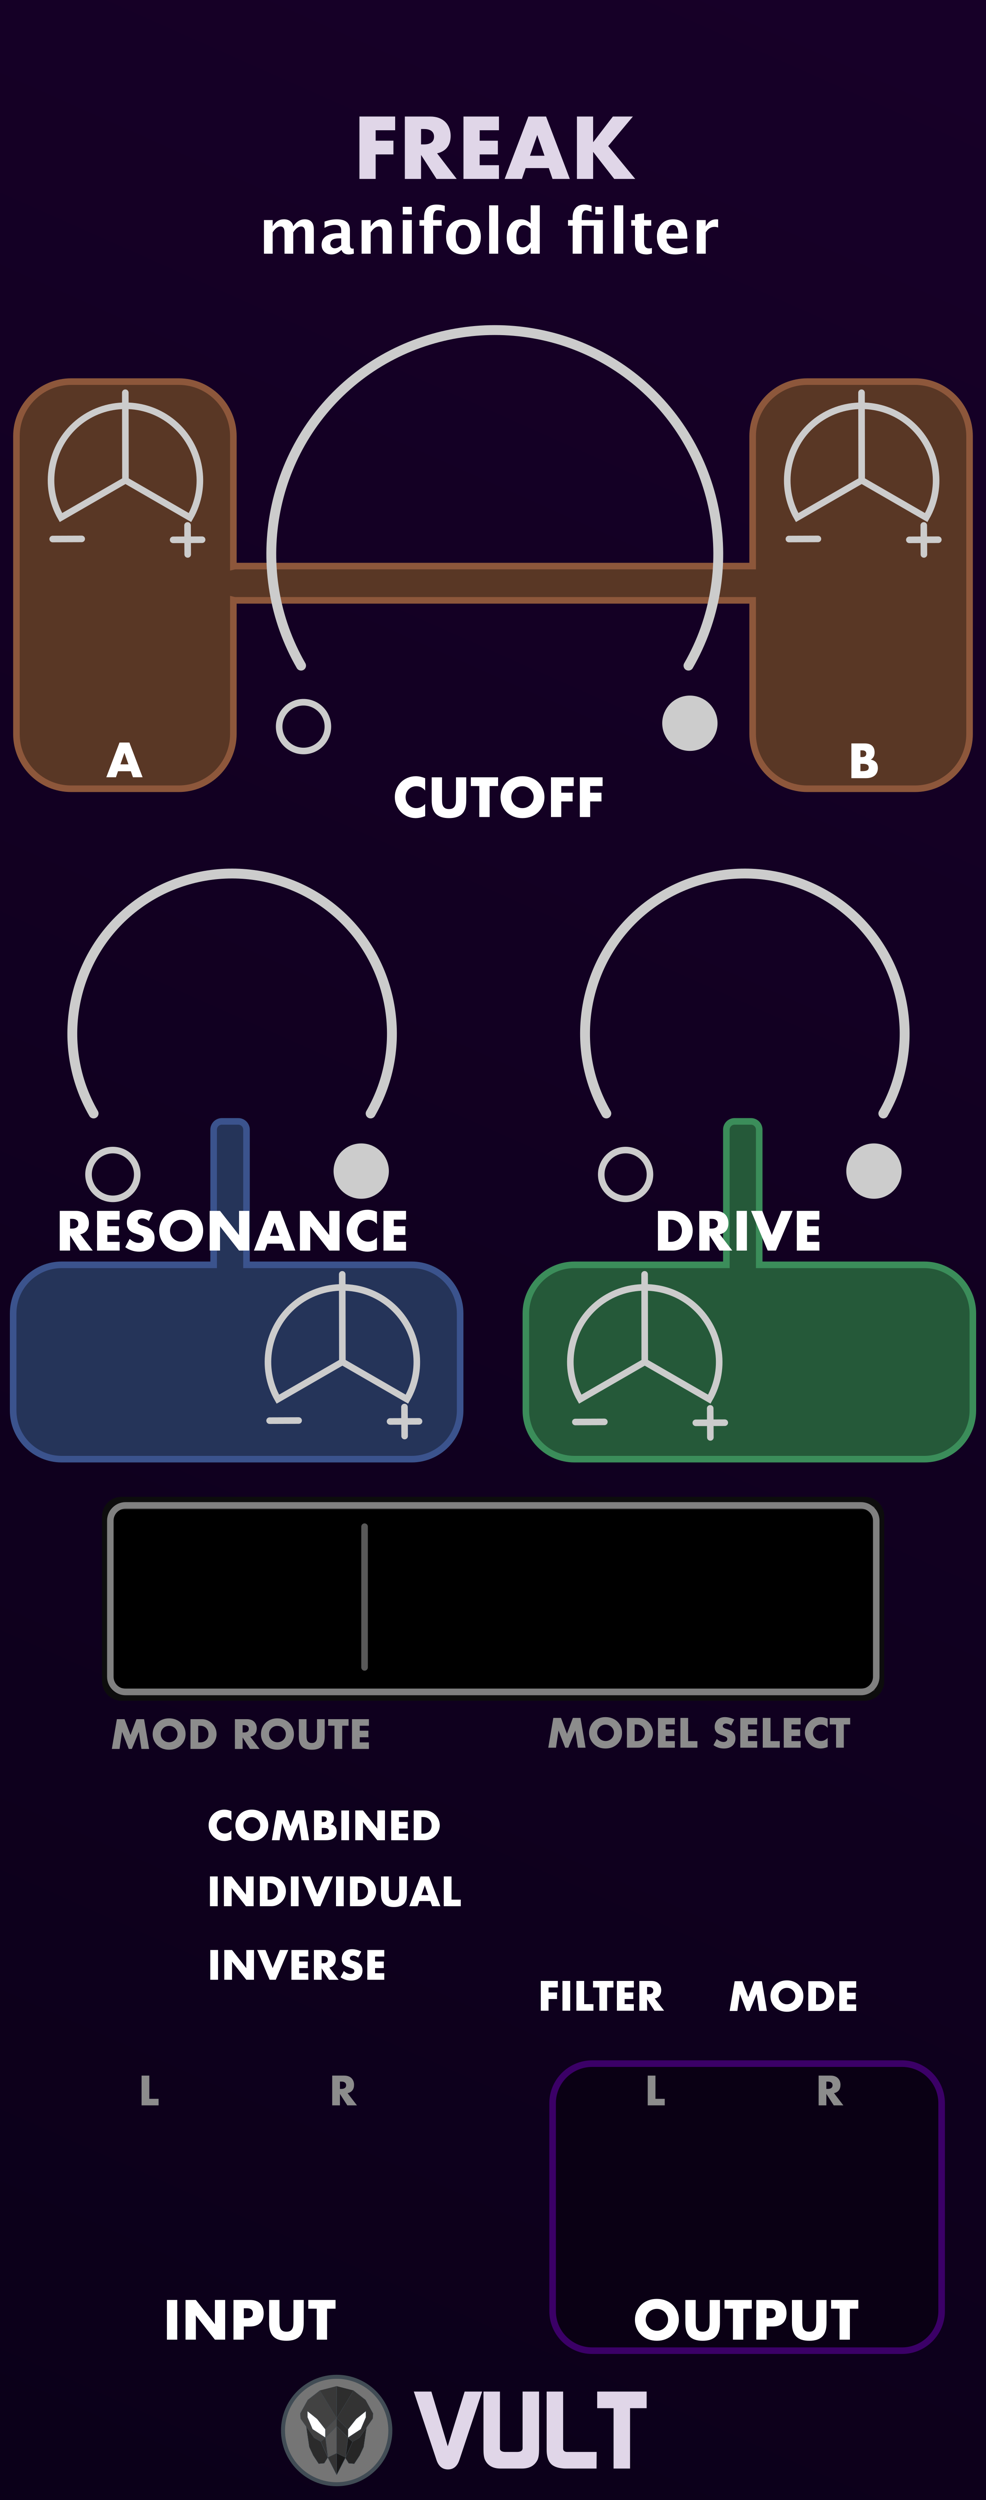 <?xml version="1.0" encoding="UTF-8" standalone="no"?>
<svg
   xmlns:dc="http://purl.org/dc/elements/1.1/"
   xmlns:cc="http://creativecommons.org/ns#"
   xmlns:rdf="http://www.w3.org/1999/02/22-rdf-syntax-ns#"
   xmlns:svg="http://www.w3.org/2000/svg"
   xmlns="http://www.w3.org/2000/svg"
   xmlns:sodipodi="http://sodipodi.sourceforge.net/DTD/sodipodi-0.dtd"
   xmlns:inkscape="http://www.inkscape.org/namespaces/inkscape"
   width="150px"
   height="380px"
   version="1.1"
   xml:space="preserve"
   style="fill-rule:evenodd;clip-rule:evenodd;"
   id="svg34659"
   sodipodi:docname="Freak.svg"
   inkscape:version="0.92.3 (2405546, 2018-03-11)"><sodipodi:namedview
   pagecolor="#ffffff"
   bordercolor="#666666"
   borderopacity="1"
   objecttolerance="10"
   gridtolerance="10"
   guidetolerance="10"
   inkscape:pageopacity="0"
   inkscape:pageshadow="2"
   inkscape:window-width="1920"
   inkscape:window-height="1017"
   id="namedview34661"
   showgrid="false"
   inkscape:zoom="2.2105263"
   inkscape:cx="75"
   inkscape:cy="190"
   inkscape:window-x="1912"
   inkscape:window-y="-8"
   inkscape:window-maximized="1"
   inkscape:current-layer="svg34659" />
  <defs
   id="defs34473">
    <linearGradient
   id="_Linear1"
   x1="0"
   y1="0"
   x2="1"
   y2="0"
   gradientUnits="userSpaceOnUse"
   gradientTransform="matrix(150,-379.998,379.998,150,3.28145e-4,379.998)">
      <stop
   offset="0"
   style="stop-color:#0b0019;stop-opacity:1"
   id="stop34468" />
      <stop
   offset="1"
   style="stop-color:#170028;stop-opacity:1"
   id="stop34470" />
    </linearGradient>
  
    
    
    
    
    
    
    
    
    
    
    
    
    
    
    
    
    
    
    
    
    
    
    
    
    
    
    
    
    
    
    
    
    
    
    
    
    
    
    
    
    
    
    
    
    
    
    
    
    
    
    
    
    
    
    
    
    
    
    
    
    
    
    
    
    
    
    
    
    
    
    
    
    
    
    
    
    
    
    
    
    
    
    
    
    
    
    
    
    
    
    
    
    
    
    
    
    
    
    
    
    
    
    
    
    
    
    
    
    
    
    
    
    
    
    
    
    
    
    
    
    
    
    
    
    
    
    
    
    
    
    
    
    
    
    
    
    
    
    
    
    
    
    
  </defs>
  <rect
   style="fill:#1a1a1a"
   height="380"
   width="150"
   y="0"
   x="0"
   id="rect9931" /><rect
   style="fill:url(#_Linear1)"
   height="379.998"
   width="150"
   y="0"
   x="0"
   id="rect7406" /><path
   inkscape:connector-curvature="0"
   style="fill:#593725;stroke:#8d573b;stroke-width:1px"
   d="M 10.814,58 C 6.225,58 2.5,61.725 2.5,66.314 v 45.254 c 0,4.59 3.725,8.317 8.314,8.317 h 16.372 c 4.589,0 8.314,-3.727 8.314,-8.317 V 91.207 c 0.1,0.025 0.205,0.041 0.313,0.041 H 114.5 v 20.32 c 0,4.59 3.725,8.317 8.314,8.317 h 16.372 c 4.589,0 8.314,-3.727 8.314,-8.317 V 66.314 C 147.5,61.725 143.775,58 139.186,58 h -16.372 c -4.589,0 -8.314,3.725 -8.314,8.314 V 86.041 H 35.813 c -0.108,0 -0.213,0.016 -0.313,0.041 V 66.314 C 35.5,61.725 31.775,58 27.186,58 Z"
   id="path7409" /><path
   inkscape:connector-curvature="0"
   style="fill:#253459;stroke:#3b538d;stroke-width:1px"
   d="m 33.76,170.439 c -0.696,0 -1.26,0.565 -1.26,1.26 v 20.545 H 9.385 c -4.076,0 -7.385,3.31 -7.385,7.385 v 14.767 c 0,4.076 3.309,7.385 7.385,7.385 h 53.23 c 4.076,0 7.385,-3.309 7.385,-7.385 v -14.767 c 0,-4.075 -3.309,-7.385 -7.385,-7.385 H 37.5 v -20.545 c 0,-0.695 -0.564,-1.26 -1.26,-1.26 z"
   id="path7423" /><path
   inkscape:connector-curvature="0"
   style="fill:#255939;stroke:#3b8d5a;stroke-width:1px"
   d="m 111.76,170.439 c -0.696,0 -1.26,0.565 -1.26,1.26 v 20.545 H 87.385 c -4.076,0 -7.385,3.31 -7.385,7.385 v 14.767 c 0,4.076 3.309,7.385 7.385,7.385 h 53.23 c 4.076,0 7.385,-3.309 7.385,-7.385 v -14.767 c 0,-4.075 -3.309,-7.385 -7.385,-7.385 H 115.5 v -20.545 c 0,-0.695 -0.564,-1.26 -1.26,-1.26 z"
   id="path7433" /><path
   inkscape:connector-curvature="0"
   style="fill:#ffffff;fill-rule:nonzero"
   d="m 64.683,120.163 c -0.364,-0.444 -0.812,-0.664 -1.345,-0.664 -0.236,0 -0.452,0.044 -0.652,0.128 -0.2,0.084 -0.372,0.2 -0.516,0.348 -0.144,0.148 -0.256,0.32 -0.34,0.524 -0.084,0.204 -0.124,0.42 -0.124,0.657 0,0.24 0.04,0.46 0.124,0.664 0.084,0.204 0.196,0.38 0.344,0.528 0.148,0.148 0.32,0.268 0.516,0.352 0.196,0.084 0.412,0.128 0.64,0.128 0.501,0 0.953,-0.212 1.353,-0.64 v 1.857 l -0.16,0.056 c -0.24,0.084 -0.464,0.148 -0.672,0.188 -0.209,0.04 -0.413,0.06 -0.617,0.06 -0.416,0 -0.816,-0.08 -1.196,-0.236 -0.38,-0.156 -0.717,-0.38 -1.009,-0.665 -0.292,-0.284 -0.524,-0.624 -0.7,-1.016 -0.176,-0.392 -0.264,-0.82 -0.264,-1.284 0,-0.465 0.088,-0.889 0.26,-1.277 0.172,-0.388 0.404,-0.72 0.696,-1 0.292,-0.281 0.629,-0.501 1.013,-0.657 0.384,-0.156 0.788,-0.236 1.208,-0.236 0.24,0 0.476,0.024 0.709,0.076 0.232,0.052 0.476,0.128 0.732,0.236 z"
   id="path7443" /><path
   inkscape:connector-curvature="0"
   style="fill:#ffffff;fill-rule:nonzero"
   d="m 67.244,118.146 v 3.282 c 0,0.176 0.008,0.356 0.02,0.54 0.012,0.184 0.052,0.352 0.12,0.5 0.068,0.148 0.172,0.272 0.316,0.364 0.144,0.092 0.348,0.14 0.608,0.14 0.26,0 0.465,-0.048 0.605,-0.14 0.14,-0.092 0.248,-0.216 0.316,-0.364 0.068,-0.148 0.112,-0.316 0.124,-0.5 0.012,-0.184 0.02,-0.364 0.02,-0.54 v -3.282 h 1.56 v 3.498 c 0,0.94 -0.216,1.624 -0.644,2.057 -0.428,0.432 -1.088,0.648 -1.981,0.648 -0.892,0 -1.552,-0.216 -1.984,-0.648 -0.433,-0.433 -0.649,-1.117 -0.649,-2.057 v -3.498 z"
   id="path7445" /><path
   inkscape:connector-curvature="0"
   style="fill:#ffffff;fill-rule:nonzero"
   d="m 74.487,119.475 v 4.706 h -1.569 v -4.706 H 71.63 v -1.329 h 4.145 v 1.329 z"
   id="path7447" /><path
   inkscape:connector-curvature="0"
   style="fill:#ffffff;fill-rule:nonzero"
   d="m 77.784,121.164 c 0,0.24 0.044,0.46 0.136,0.664 0.092,0.204 0.212,0.38 0.369,0.528 0.156,0.148 0.336,0.264 0.54,0.348 0.204,0.084 0.424,0.124 0.652,0.124 0.228,0 0.448,-0.04 0.652,-0.124 0.204,-0.084 0.388,-0.2 0.545,-0.348 0.156,-0.148 0.28,-0.324 0.372,-0.528 0.092,-0.204 0.136,-0.424 0.136,-0.664 0,-0.241 -0.044,-0.461 -0.136,-0.665 -0.092,-0.204 -0.216,-0.38 -0.372,-0.528 -0.157,-0.148 -0.341,-0.264 -0.545,-0.348 -0.204,-0.084 -0.424,-0.124 -0.652,-0.124 -0.228,0 -0.448,0.04 -0.652,0.124 -0.204,0.084 -0.384,0.2 -0.54,0.348 -0.157,0.148 -0.277,0.324 -0.369,0.528 -0.092,0.204 -0.136,0.424 -0.136,0.665 z m -1.64,0 c 0,-0.449 0.084,-0.865 0.248,-1.253 0.164,-0.388 0.396,-0.724 0.688,-1.012 0.292,-0.289 0.644,-0.513 1.052,-0.677 0.409,-0.164 0.857,-0.244 1.349,-0.244 0.484,0 0.932,0.08 1.345,0.244 0.412,0.164 0.764,0.388 1.06,0.677 0.296,0.288 0.528,0.624 0.692,1.012 0.164,0.388 0.248,0.804 0.248,1.253 0,0.448 -0.084,0.864 -0.248,1.252 -0.164,0.388 -0.396,0.724 -0.692,1.012 -0.296,0.289 -0.648,0.513 -1.06,0.677 -0.413,0.164 -0.861,0.244 -1.345,0.244 -0.492,0 -0.94,-0.08 -1.349,-0.244 -0.408,-0.164 -0.76,-0.388 -1.052,-0.677 -0.292,-0.288 -0.524,-0.624 -0.688,-1.012 -0.164,-0.388 -0.248,-0.804 -0.248,-1.252 z"
   id="path7449" /><path
   inkscape:connector-curvature="0"
   style="fill:#ffffff;fill-rule:nonzero"
   d="m 87.276,119.475 h -1.889 v 1.008 h 1.721 v 1.329 h -1.721 v 2.369 h -1.568 v -6.035 h 3.457 z"
   id="path7451" /><path
   inkscape:connector-curvature="0"
   style="fill:#ffffff;fill-rule:nonzero"
   d="m 91.67,119.475 h -1.889 v 1.008 h 1.721 v 1.329 h -1.721 v 2.369 h -1.568 v -6.035 h 3.457 z"
   id="path7453" /><path
   inkscape:connector-curvature="0"
   style="fill:none;stroke:#cccccc;stroke-width:1.5px;stroke-linecap:round"
   d="M 104.739,101.173 C 112.96,86.93 109.742,68.664 97.144,58.092 84.547,47.526 65.995,47.526 53.397,58.092 40.8,68.664 37.582,86.93 45.803,101.173"
   id="path7458" /><circle
   style="fill:none;stroke:#cccccc;stroke-width:1px"
   r="3.706"
   cy="110.44"
   cx="46.173"
   id="circle7461" /><circle
   style="fill:#cccccc;stroke:#cccccc;stroke-width:1px"
   r="3.706"
   cy="109.928"
   cx="104.952"
   id="circle7464" /><path
   inkscape:connector-curvature="0"
   style="fill:#ffffff;fill-rule:nonzero"
   d="m 10.66,186.739 h 0.296 c 0.308,0 0.548,-0.064 0.712,-0.192 0.164,-0.128 0.248,-0.312 0.248,-0.552 0,-0.24 -0.084,-0.424 -0.248,-0.552 -0.164,-0.128 -0.404,-0.192 -0.712,-0.192 H 10.66 Z m 3.449,3.338 h -1.953 l -1.496,-2.321 v 2.321 H 9.091 v -6.035 h 2.441 c 0.336,0 0.628,0.048 0.881,0.148 0.252,0.1 0.456,0.232 0.62,0.405 0.164,0.172 0.284,0.368 0.368,0.592 0.084,0.224 0.124,0.464 0.124,0.72 0,0.46 -0.112,0.832 -0.332,1.117 -0.22,0.284 -0.548,0.48 -0.981,0.58 z"
   id="path7467" /><path
   inkscape:connector-curvature="0"
   style="fill:#ffffff;fill-rule:nonzero"
   d="m 18.199,185.371 h -1.865 v 1.008 h 1.761 v 1.329 h -1.761 v 1.04 h 1.865 v 1.329 h -3.433 v -6.035 h 3.433 z"
   id="path7469" /><path
   inkscape:connector-curvature="0"
   style="fill:#ffffff;fill-rule:nonzero"
   d="m 22.641,185.587 c -0.172,-0.14 -0.34,-0.24 -0.512,-0.308 -0.173,-0.068 -0.337,-0.1 -0.497,-0.1 -0.204,0 -0.368,0.048 -0.496,0.144 -0.128,0.096 -0.192,0.22 -0.192,0.376 0,0.108 0.032,0.196 0.096,0.264 0.064,0.068 0.148,0.128 0.252,0.18 0.104,0.052 0.22,0.096 0.352,0.132 0.132,0.036 0.26,0.076 0.389,0.12 0.512,0.172 0.888,0.4 1.124,0.685 0.236,0.284 0.356,0.656 0.356,1.116 0,0.308 -0.052,0.588 -0.156,0.84 -0.104,0.252 -0.256,0.465 -0.456,0.645 -0.2,0.18 -0.444,0.316 -0.736,0.416 -0.293,0.1 -0.621,0.148 -0.989,0.148 -0.764,0 -1.468,-0.228 -2.121,-0.68 l 0.673,-1.265 c 0.236,0.208 0.468,0.364 0.696,0.464 0.228,0.1 0.456,0.152 0.68,0.152 0.256,0 0.448,-0.06 0.572,-0.176 0.124,-0.116 0.188,-0.252 0.188,-0.4 0,-0.092 -0.016,-0.168 -0.048,-0.236 -0.032,-0.068 -0.084,-0.128 -0.16,-0.184 -0.076,-0.056 -0.172,-0.108 -0.292,-0.156 -0.12,-0.048 -0.264,-0.1 -0.436,-0.16 -0.204,-0.064 -0.4,-0.136 -0.596,-0.212 -0.196,-0.076 -0.368,-0.18 -0.52,-0.308 -0.152,-0.128 -0.277,-0.289 -0.369,-0.485 -0.092,-0.196 -0.14,-0.44 -0.14,-0.74 0,-0.3 0.048,-0.568 0.148,-0.812 0.101,-0.244 0.237,-0.452 0.417,-0.625 0.18,-0.172 0.396,-0.308 0.656,-0.404 0.26,-0.096 0.548,-0.144 0.868,-0.144 0.3,0 0.613,0.04 0.937,0.124 0.324,0.084 0.636,0.204 0.936,0.364 z"
   id="path7471" /><path
   inkscape:connector-curvature="0"
   style="fill:#ffffff;fill-rule:nonzero"
   d="m 25.866,187.06 c 0,0.24 0.044,0.46 0.136,0.664 0.092,0.204 0.212,0.38 0.368,0.528 0.156,0.148 0.336,0.264 0.541,0.348 0.204,0.084 0.424,0.124 0.652,0.124 0.228,0 0.448,-0.04 0.652,-0.124 0.204,-0.084 0.388,-0.2 0.544,-0.348 0.156,-0.148 0.28,-0.324 0.372,-0.528 0.093,-0.204 0.137,-0.424 0.137,-0.664 0,-0.241 -0.044,-0.461 -0.137,-0.665 -0.092,-0.204 -0.216,-0.38 -0.372,-0.528 -0.156,-0.148 -0.34,-0.264 -0.544,-0.348 -0.204,-0.084 -0.424,-0.124 -0.652,-0.124 -0.228,0 -0.448,0.04 -0.652,0.124 -0.205,0.084 -0.385,0.2 -0.541,0.348 -0.156,0.148 -0.276,0.324 -0.368,0.528 -0.092,0.204 -0.136,0.424 -0.136,0.665 z m -1.641,0 c 0,-0.449 0.084,-0.865 0.249,-1.253 0.164,-0.388 0.396,-0.724 0.688,-1.012 0.292,-0.289 0.644,-0.513 1.052,-0.677 0.408,-0.164 0.857,-0.244 1.349,-0.244 0.484,0 0.932,0.08 1.344,0.244 0.413,0.164 0.765,0.388 1.061,0.677 0.296,0.288 0.528,0.624 0.692,1.012 0.164,0.388 0.248,0.804 0.248,1.253 0,0.448 -0.084,0.864 -0.248,1.252 -0.164,0.388 -0.396,0.724 -0.692,1.012 -0.296,0.289 -0.648,0.513 -1.061,0.677 -0.412,0.164 -0.86,0.244 -1.344,0.244 -0.492,0 -0.941,-0.08 -1.349,-0.244 -0.408,-0.164 -0.76,-0.388 -1.052,-0.677 -0.292,-0.288 -0.524,-0.624 -0.688,-1.012 -0.165,-0.388 -0.249,-0.804 -0.249,-1.252 z"
   id="path7473" /><path
   inkscape:connector-curvature="0"
   style="fill:#ffffff;fill-rule:nonzero"
   d="m 31.901,190.077 v -6.035 h 1.568 l 2.897,3.69 v -3.69 h 1.561 v 6.035 h -1.561 l -2.897,-3.69 v 3.69 z"
   id="path7475" /><path
   inkscape:connector-curvature="0"
   style="fill:#ffffff;fill-rule:nonzero"
   d="m 42.489,187.836 -0.704,-2.009 -0.705,2.009 z m 0.416,1.192 h -2.241 l -0.36,1.049 h -1.673 l 2.297,-6.035 h 1.713 l 2.297,6.035 h -1.673 z"
   id="path7477" /><path
   inkscape:connector-curvature="0"
   style="fill:#ffffff;fill-rule:nonzero"
   d="m 45.626,190.077 v -6.035 h 1.569 l 2.897,3.69 v -3.69 h 1.561 v 6.035 h -1.561 l -2.897,-3.69 v 3.69 z"
   id="path7479" /><path
   inkscape:connector-curvature="0"
   style="fill:#ffffff;fill-rule:nonzero"
   d="m 57.343,186.059 c -0.364,-0.444 -0.812,-0.664 -1.344,-0.664 -0.236,0 -0.453,0.044 -0.653,0.128 -0.2,0.084 -0.372,0.2 -0.516,0.348 -0.144,0.148 -0.256,0.32 -0.34,0.524 -0.084,0.204 -0.124,0.42 -0.124,0.657 0,0.24 0.04,0.46 0.124,0.664 0.084,0.204 0.196,0.38 0.344,0.528 0.148,0.148 0.32,0.268 0.516,0.352 0.196,0.084 0.413,0.128 0.641,0.128 0.5,0 0.952,-0.212 1.352,-0.64 v 1.857 l -0.16,0.056 c -0.24,0.084 -0.464,0.148 -0.672,0.188 -0.208,0.04 -0.412,0.06 -0.616,0.06 -0.417,0 -0.817,-0.08 -1.197,-0.236 -0.38,-0.156 -0.716,-0.38 -1.008,-0.665 -0.292,-0.284 -0.525,-0.624 -0.701,-1.016 -0.176,-0.392 -0.264,-0.82 -0.264,-1.284 0,-0.465 0.088,-0.889 0.26,-1.277 0.172,-0.388 0.405,-0.72 0.697,-1 0.292,-0.281 0.628,-0.501 1.012,-0.657 0.384,-0.156 0.788,-0.236 1.209,-0.236 0.24,0 0.476,0.024 0.708,0.076 0.232,0.052 0.476,0.128 0.732,0.236 z"
   id="path7481" /><path
   inkscape:connector-curvature="0"
   style="fill:#ffffff;fill-rule:nonzero"
   d="m 61.769,185.371 h -1.865 v 1.008 h 1.761 v 1.329 h -1.761 v 1.04 h 1.865 v 1.329 h -3.433 v -6.035 h 3.433 z"
   id="path7483" /><g
   id="g34501">
      <path
   inkscape:connector-curvature="0"
   style="fill:none;stroke:#cccccc;stroke-width:1.5px;stroke-linecap:round"
   d="m 56.383,169.241 c 5.878,-10.184 3.577,-23.245 -5.431,-30.804 -9.007,-7.556 -22.273,-7.556 -31.281,0 -9.007,7.559 -11.308,20.62 -5.43,30.804"
   id="path7488" />
      <circle
   style="fill:none;stroke:#cccccc;stroke-width:1px"
   r="3.706"
   cy="178.509"
   cx="17.173"
   id="circle7491" />
      <circle
   style="fill:#cccccc;stroke:#cccccc;stroke-width:1px"
   r="3.706"
   cy="177.997"
   cx="54.952"
   id="circle7494" />
    </g><g
   id="g34506">
      <path
   inkscape:connector-curvature="0"
   style="fill:none;stroke:#cccccc;stroke-width:1.5px;stroke-linecap:round"
   d="m 134.383,169.241 c 5.878,-10.184 3.577,-23.245 -5.431,-30.804 -9.007,-7.556 -22.273,-7.556 -31.281,0 -9.007,7.559 -11.308,20.62 -5.43,30.804"
   id="path7499" />
      <circle
   style="fill:none;stroke:#cccccc;stroke-width:1px"
   r="3.706"
   cy="178.509"
   cx="95.173"
   id="circle7502" />
      <circle
   style="fill:#cccccc;stroke:#cccccc;stroke-width:1px"
   r="3.706"
   cy="177.997"
   cx="132.952"
   id="circle7505" />
    </g><path
   inkscape:connector-curvature="0"
   style="fill:#ffffff;fill-rule:nonzero"
   d="m 40.158,38.559 v -5.112 h 1.322 v 0.964 c 0.404,-0.72 0.978,-1.08 1.723,-1.08 0.385,0 0.702,0.094 0.95,0.284 0.248,0.189 0.4,0.455 0.456,0.796 0.477,-0.72 1.055,-1.08 1.732,-1.08 0.934,0 1.401,0.516 1.401,1.546 v 3.682 H 46.42 v -3.231 c 0,-0.605 -0.202,-0.908 -0.605,-0.908 -0.413,0 -0.815,0.298 -1.206,0.894 v 3.245 h -1.323 v -3.231 c 0,-0.608 -0.203,-0.912 -0.609,-0.912 -0.407,0 -0.805,0.299 -1.197,0.898 v 3.245 z"
   id="path7510" /><path
   inkscape:connector-curvature="0"
   style="fill:#ffffff;fill-rule:nonzero"
   d="m 51.909,38.01 c -0.459,0.443 -0.952,0.666 -1.476,0.666 -0.447,0 -0.81,-0.137 -1.089,-0.41 -0.28,-0.273 -0.42,-0.627 -0.42,-1.062 0,-0.564 0.226,-1 0.678,-1.306 0.451,-0.306 1.098,-0.458 1.939,-0.458 h 0.368 v -0.466 c 0,-0.53 -0.303,-0.796 -0.908,-0.796 -0.537,0 -1.08,0.152 -1.63,0.456 v -0.949 c 0.624,-0.237 1.242,-0.354 1.853,-0.354 1.338,0 2.006,0.532 2.006,1.597 v 2.262 c 0,0.4 0.13,0.6 0.387,0.6 0.046,0 0.108,-0.005 0.182,-0.018 l 0.033,0.773 c -0.292,0.087 -0.55,0.131 -0.773,0.131 -0.565,0 -0.929,-0.223 -1.09,-0.666 z m 0,-0.74 v -1.039 h -0.326 c -0.89,0 -1.336,0.279 -1.336,0.838 0,0.19 0.064,0.349 0.192,0.478 0.13,0.128 0.288,0.193 0.478,0.193 0.323,0 0.653,-0.157 0.992,-0.47 z"
   id="path7512" /><path
   inkscape:connector-curvature="0"
   style="fill:#ffffff;fill-rule:nonzero"
   d="m 55.009,38.559 v -5.112 h 1.379 v 0.964 c 0.45,-0.72 1.03,-1.08 1.74,-1.08 0.457,0 0.817,0.144 1.08,0.433 0.264,0.289 0.396,0.683 0.396,1.183 v 3.612 h -1.377 v -3.273 c 0,-0.58 -0.193,-0.87 -0.578,-0.87 -0.438,0 -0.858,0.308 -1.261,0.927 v 3.216 z"
   id="path7514" /><path
   inkscape:connector-curvature="0"
   style="fill:#ffffff;fill-rule:nonzero"
   d="m 61.271,38.559 v -5.112 h 1.378 v 5.112 z m 0,-5.972 v -1.151 h 1.378 v 1.151 z"
   id="path7516" /><path
   inkscape:connector-curvature="0"
   style="fill:#ffffff;fill-rule:nonzero"
   d="m 64.516,38.559 v -4.251 h -0.703 v -0.861 h 0.703 V 33.08 c 0,-1.326 0.629,-1.988 1.886,-1.988 0.406,0 0.825,0.059 1.256,0.176 V 32.2 c -0.39,-0.165 -0.742,-0.247 -1.052,-0.247 -0.474,0 -0.713,0.358 -0.713,1.075 v 0.419 h 1.295 v 0.861 h -1.295 v 4.251 z"
   id="path7518" /><path
   inkscape:connector-curvature="0"
   style="fill:#ffffff;fill-rule:nonzero"
   d="m 70.47,38.676 c -0.798,0 -1.431,-0.242 -1.901,-0.725 -0.47,-0.482 -0.706,-1.131 -0.706,-1.948 0,-0.826 0.237,-1.477 0.71,-1.955 0.473,-0.478 1.117,-0.717 1.93,-0.717 0.816,0 1.461,0.239 1.935,0.717 0.473,0.478 0.709,1.126 0.709,1.946 0,0.838 -0.237,1.495 -0.713,1.969 -0.474,0.475 -1.129,0.713 -1.964,0.713 z m 0.024,-0.862 c 0.791,0 1.187,-0.607 1.187,-1.82 0,-0.556 -0.105,-0.994 -0.315,-1.317 -0.21,-0.323 -0.496,-0.484 -0.863,-0.484 -0.363,0 -0.65,0.161 -0.86,0.484 -0.209,0.323 -0.313,0.764 -0.313,1.326 0,0.556 0.104,0.997 0.311,1.323 0.209,0.326 0.493,0.488 0.853,0.488 z"
   id="path7520" /><rect
   style="fill:#ffffff"
   height="7.351"
   width="1.379"
   y="31.208"
   x="74.413"
   id="rect7522" /><path
   inkscape:connector-curvature="0"
   style="fill:#ffffff;fill-rule:nonzero"
   d="m 80.731,38.559 v -0.963 c -0.354,0.72 -0.911,1.08 -1.672,1.08 -0.614,0 -1.097,-0.226 -1.447,-0.676 -0.351,-0.45 -0.526,-1.069 -0.526,-1.857 0,-0.857 0.198,-1.539 0.594,-2.049 0.394,-0.509 0.926,-0.763 1.594,-0.763 0.534,0 1.02,0.211 1.457,0.633 v -2.756 h 1.383 v 7.351 z m 0,-3.775 c -0.333,-0.373 -0.687,-0.56 -1.066,-0.56 -0.338,0 -0.609,0.164 -0.81,0.49 -0.202,0.326 -0.303,0.763 -0.303,1.313 0,1.046 0.336,1.569 1.006,1.569 0.41,0 0.8,-0.263 1.173,-0.787 z"
   id="path7524" /><path
   inkscape:connector-curvature="0"
   style="fill:#ffffff;fill-rule:nonzero"
   d="m 87.118,38.559 v -4.251 h -0.703 v -0.861 h 0.703 v -0.353 c 0,-0.643 0.153,-1.137 0.459,-1.484 0.306,-0.345 0.741,-0.518 1.305,-0.518 0.349,0 0.717,0.063 1.109,0.19 v 0.941 c -0.385,-0.171 -0.67,-0.256 -0.857,-0.256 -0.425,0 -0.638,0.388 -0.638,1.164 v 0.316 h 3.218 v 5.112 h -1.379 v -4.251 h -1.839 v 4.251 z m 3.446,-5.972 v -1.151 h 1.15 v 1.151 z"
   id="path7526" /><rect
   style="fill:#ffffff"
   height="7.351"
   width="1.379"
   y="31.208"
   x="93.436"
   id="rect7528" /><path
   inkscape:connector-curvature="0"
   style="fill:#ffffff;fill-rule:nonzero"
   d="m 99.172,38.532 c -0.33,0.095 -0.589,0.144 -0.779,0.144 -1.194,0 -1.791,-0.559 -1.791,-1.676 v -2.692 h -0.573 v -0.861 h 0.573 v -0.86 l 1.377,-0.159 v 1.019 h 1.094 v 0.861 h -1.094 v 2.509 c 0,0.628 0.257,0.942 0.769,0.942 0.118,0 0.258,-0.023 0.424,-0.066 z"
   id="path7530" /><path
   inkscape:connector-curvature="0"
   style="fill:#ffffff;fill-rule:nonzero"
   d="m 104.563,38.387 c -0.656,0.192 -1.276,0.289 -1.863,0.289 -0.853,0 -1.526,-0.243 -2.021,-0.727 -0.493,-0.484 -0.74,-1.145 -0.74,-1.983 0,-0.792 0.227,-1.428 0.678,-1.911 0.452,-0.483 1.048,-0.724 1.79,-0.724 0.748,0 1.294,0.236 1.639,0.707 0.344,0.472 0.517,1.219 0.517,2.239 h -3.171 c 0.093,0.976 0.629,1.463 1.606,1.463 0.463,0 0.983,-0.107 1.565,-0.321 z M 101.374,35.5 h 1.834 c 0,-0.872 -0.281,-1.307 -0.843,-1.307 -0.571,0 -0.901,0.435 -0.991,1.307 z"
   id="path7532" /><path
   inkscape:connector-curvature="0"
   style="fill:#ffffff;fill-rule:nonzero"
   d="m 105.987,38.559 v -5.112 h 1.378 v 0.964 c 0.357,-0.72 0.9,-1.08 1.63,-1.08 0.087,0 0.171,0.009 0.255,0.027 v 1.23 c -0.195,-0.071 -0.377,-0.107 -0.544,-0.107 -0.55,0 -0.997,0.278 -1.341,0.833 v 3.245 z"
   id="path7534" /><path
   inkscape:connector-curvature="0"
   style="fill:#e0d6e8;fill-rule:nonzero"
   d="m 60.116,19.797 h -2.968 v 1.585 h 2.705 v 2.089 h -2.705 v 3.724 H 54.682 V 17.71 h 5.434 z"
   id="path7539" /><path
   inkscape:connector-curvature="0"
   style="fill:#e0d6e8;fill-rule:nonzero"
   d="m 64.055,21.948 h 0.465 c 0.486,0 0.859,-0.099 1.12,-0.301 0.26,-0.201 0.389,-0.491 0.389,-0.868 0,-0.377 -0.129,-0.666 -0.389,-0.868 C 65.379,19.71 65.006,19.61 64.52,19.61 h -0.465 z m 5.421,5.247 h -3.069 l -2.352,-3.648 v 3.648 H 61.588 V 17.71 h 3.838 c 0.528,0 0.989,0.078 1.383,0.232 0.395,0.156 0.72,0.368 0.975,0.635 0.256,0.269 0.449,0.58 0.578,0.931 0.131,0.353 0.196,0.73 0.196,1.133 0,0.721 -0.174,1.306 -0.522,1.755 -0.348,0.449 -0.862,0.753 -1.541,0.912 z"
   id="path7541" /><path
   inkscape:connector-curvature="0"
   style="fill:#e0d6e8;fill-rule:nonzero"
   d="m 75.905,19.797 h -2.931 l -0.001,1.585 h 2.768 v 2.089 h -2.767 l -0.001,1.635 h 2.932 v 2.089 H 70.508 V 17.71 h 5.397 z"
   id="path7543" /><path
   inkscape:connector-curvature="0"
   style="fill:#e0d6e8;fill-rule:nonzero"
   d="m 82.836,23.672 -1.106,-3.157 -1.107,3.157 z m 0.654,1.875 h -3.523 l -0.566,1.648 h -2.629 l 3.611,-9.485 h 2.692 l 3.611,9.485 h -2.63 z"
   id="path7545" /><path
   inkscape:connector-curvature="0"
   style="fill:#e0d6e8;fill-rule:nonzero"
   d="M 90.233,21.622 93.24,17.71 h 3.043 l -3.761,4.49 4.114,4.995 h -3.195 l -3.208,-4.113 v 4.113 H 87.767 V 17.71 h 2.466 z"
   id="path7547" /><path
   inkscape:connector-curvature="0"
   style="fill:#e0d6e8;fill-rule:nonzero"
   d="m 62.952,363.5 h 2.673 l 2.49,8.317 2.574,-8.317 h 2.66 l -3.46,10.397 c -0.323,0.959 -0.903,1.438 -1.738,1.438 -0.847,0 -1.433,-0.484 -1.755,-1.453 z"
   id="path42" /><path
   inkscape:connector-curvature="0"
   style="fill:#e0d6e8;fill-rule:nonzero"
   d="M 73.55,372.292 V 363.5 h 2.507 v 8.709 c 0.044,0.312 0.334,0.468 0.869,0.468 h 1.705 c 0.513,0 0.797,-0.145 0.853,-0.435 l 0.017,-0.083 V 363.5 h 2.507 v 8.776 c 0,0.769 -0.083,1.315 -0.251,1.638 -0.445,0.858 -1.231,1.287 -2.357,1.287 h -3.243 c -1.159,0 -1.95,-0.44 -2.373,-1.321 -0.156,-0.323 -0.234,-0.852 -0.234,-1.588 z"
   id="path44" /><path
   inkscape:connector-curvature="0"
   style="fill:#e0d6e8;fill-rule:nonzero"
   d="M 83.161,372.343 V 363.5 h 2.508 v 8.642 c 0,0.357 0.211,0.535 0.635,0.535 h 4.463 l -0.016,2.524 h -4.664 c -0.167,0 -0.312,-0.005 -0.435,-0.017 -0.903,-0.077 -1.544,-0.342 -1.922,-0.794 -0.379,-0.451 -0.569,-1.134 -0.569,-2.047 z"
   id="path46" /><path
   inkscape:connector-curvature="0"
   style="fill:#e0d6e8;fill-rule:nonzero"
   d="M 90.851,366.024 V 363.5 h 7.522 v 2.524 h -2.524 v 9.177 h -2.508 v -9.177 z"
   id="path48" /><path
   inkscape:connector-curvature="0"
   style="fill:#757575;fill-rule:nonzero;stroke:#414c55;stroke-width:0.61px;stroke-miterlimit:10"
   d="m 59.383,369.417 c 0,-4.509 -3.655,-8.164 -8.164,-8.164 -4.509,0 -8.165,3.655 -8.165,8.164 0,4.509 3.656,8.165 8.165,8.165 4.509,0 8.164,-3.656 8.164,-8.165 z"
   id="path4" /><g
   id="g40">
      <path
   inkscape:connector-curvature="0"
   style="fill:#2b2b2b;fill-rule:nonzero;stroke:#414c55;stroke-width:0.04px"
   d="m 49.321,374.394 0.553,-0.891 -1.064,-2.393 -2.216,-2.284 0.46,3.101 0.597,1.28 0.833,1.264 z"
   id="polygon6" />
      <path
   inkscape:connector-curvature="0"
   style="fill:#262626;fill-rule:nonzero;stroke:#414c55;stroke-width:0.04px"
   d="m 53.048,374.401 -0.553,-0.89 1.064,-2.393 2.216,-2.285 -0.46,3.101 -0.597,1.281 -0.833,1.263 z"
   id="polygon8" />
      <path
   inkscape:connector-curvature="0"
   style="fill:#424242;fill-rule:nonzero;stroke:#414c55;stroke-width:0.04px"
   d="m 48.636,363.359 2.584,-0.66 v 13.447 l -1.349,-2.651 -1.061,-2.385 -1.022,-0.581 -2.052,-2.92 -0.057,-0.776 1.148,-2.067 z"
   id="polygon12" />
      <path
   inkscape:connector-curvature="0"
   style="fill:#333333;fill-rule:nonzero;stroke:#414c55;stroke-width:0.04px"
   d="m 53.801,363.364 -2.584,-0.661 v 13.448 l 1.35,-2.651 1.06,-2.385 1.023,-0.581 2.051,-2.921 0.058,-0.775 -1.149,-2.067 z"
   id="polygon14" />
      <path
   inkscape:connector-curvature="0"
   style="fill:#4c4c4c;fill-rule:nonzero;stroke:#414c55;stroke-width:0.04px"
   d="m 49.496,369.237 1.723,-1.684 v 1.229 l -1.723,1.718 v -1.263"
   id="polyline16" />
      <path
   inkscape:connector-curvature="0"
   style="fill:#5b5b5b;fill-rule:nonzero;stroke:#414c55;stroke-width:0.04px"
   d="m 51.22,368.781 -1.723,1.718 0.377,3.004 1.346,2.643 z"
   id="polygon18" />
      <path
   inkscape:connector-curvature="0"
   style="fill:#333333;fill-rule:nonzero;stroke:#414c55;stroke-width:0.04px"
   d="m 51.22,376.146 -1.346,-2.643 1.346,-0.635 z"
   id="polygon20" />
      <path
   inkscape:connector-curvature="0"
   style="fill:#ffffff;fill-rule:nonzero;stroke:#414c55;stroke-width:0.04px"
   d="m 49.497,370.499 v -1.263 l -1.249,-1.58 -1.477,-1.19 -10e-4,0.932 0.775,1.823 z"
   id="polygon22" />
      <path
   inkscape:connector-curvature="0"
   style="fill:#2d2d2d;fill-rule:nonzero;stroke:#414c55;stroke-width:0.04px"
   d="m 52.942,369.238 -1.722,-1.685 v 1.23 l 1.722,1.718 v -1.263"
   id="polyline24" />
      <path
   inkscape:connector-curvature="0"
   style="fill:#353535;fill-rule:nonzero;stroke:#414c55;stroke-width:0.04px"
   d="m 51.218,368.781 1.722,1.718 -0.376,3.004 -1.347,2.643 z"
   id="polygon26" />
      <path
   inkscape:connector-curvature="0"
   style="fill:#191919;fill-rule:nonzero;stroke:#414c55;stroke-width:0.04px"
   d="m 51.217,376.146 1.347,-2.643 -1.346,-0.635 z"
   id="polygon28" />
      <path
   inkscape:connector-curvature="0"
   style="fill:#ffffff;fill-rule:nonzero;stroke:#414c55;stroke-width:0.04px"
   d="m 52.94,370.499 v -1.263 l 1.249,-1.58 1.478,-1.19 10e-4,0.932 -0.775,1.823 z"
   id="polygon30" />
      <path
   inkscape:connector-curvature="0"
   style="fill:#383838;fill-rule:nonzero;stroke:#414c55;stroke-width:0.04px"
   d="m 48.652,363.338 2.566,4.215 -0.005,-4.87"
   id="polyline32" />
      <path
   inkscape:connector-curvature="0"
   style="fill:#2d2d2d;fill-rule:nonzero;stroke:#414c55;stroke-width:0.04px"
   d="m 53.785,363.338 -2.566,4.215 0.006,-4.869"
   id="polyline34" />
      <path
   inkscape:connector-curvature="0"
   style="fill:#333333;fill-rule:nonzero;stroke:#414c55;stroke-width:0.04px"
   d="m 48.811,371.111 0.688,-0.611 0.375,3.006 z"
   id="polygon36" />
      <path
   inkscape:connector-curvature="0"
   style="fill:#1c1c1c;fill-rule:nonzero;stroke:#414c55;stroke-width:0.04px"
   d="m 53.631,371.125 -0.688,-0.61 -0.375,3.006 z"
   id="polygon38" />
    </g><path
   inkscape:connector-curvature="0"
   style="fill:#ffffff;fill-rule:nonzero"
   d="m 101.66,188.748 h 0.36 c 0.272,0 0.516,-0.044 0.728,-0.128 0.212,-0.084 0.392,-0.204 0.54,-0.352 0.149,-0.148 0.261,-0.328 0.337,-0.532 0.076,-0.204 0.116,-0.432 0.116,-0.676 0,-0.241 -0.04,-0.465 -0.12,-0.673 -0.08,-0.208 -0.192,-0.388 -0.341,-0.536 -0.148,-0.148 -0.328,-0.268 -0.54,-0.352 -0.212,-0.084 -0.452,-0.128 -0.72,-0.128 h -0.36 z m -1.569,-4.706 h 2.321 c 0.412,0 0.796,0.084 1.157,0.248 0.36,0.164 0.676,0.385 0.944,0.661 0.268,0.276 0.48,0.596 0.636,0.96 0.156,0.364 0.232,0.748 0.232,1.149 0,0.396 -0.076,0.776 -0.228,1.14 -0.152,0.364 -0.364,0.688 -0.632,0.964 -0.268,0.277 -0.584,0.501 -0.944,0.665 -0.361,0.164 -0.749,0.248 -1.165,0.248 h -2.321 z"
   id="path7576" /><path
   inkscape:connector-curvature="0"
   style="fill:#ffffff;fill-rule:nonzero"
   d="m 107.95,186.739 h 0.297 c 0.308,0 0.548,-0.064 0.712,-0.192 0.164,-0.128 0.248,-0.312 0.248,-0.552 0,-0.24 -0.084,-0.424 -0.248,-0.552 -0.164,-0.128 -0.404,-0.192 -0.712,-0.192 h -0.297 z m 3.45,3.338 h -1.953 l -1.497,-2.321 v 2.321 h -1.568 v -6.035 h 2.441 c 0.336,0 0.628,0.048 0.88,0.148 0.252,0.1 0.456,0.232 0.62,0.405 0.164,0.172 0.285,0.368 0.369,0.592 0.084,0.224 0.124,0.464 0.124,0.72 0,0.46 -0.112,0.832 -0.333,1.117 -0.22,0.284 -0.548,0.48 -0.98,0.58 z"
   id="path7578" /><rect
   style="fill:#ffffff"
   height="6.035"
   width="1.569"
   y="184.042"
   x="112.056"
   id="rect7580" /><path
   inkscape:connector-curvature="0"
   style="fill:#ffffff;fill-rule:nonzero"
   d="m 115.962,184.042 1.456,3.674 1.465,-3.674 h 1.705 l -2.545,6.035 h -1.249 l -2.537,-6.035 z"
   id="path7582" /><path
   inkscape:connector-curvature="0"
   style="fill:#ffffff;fill-rule:nonzero"
   d="m 124.653,185.371 h -1.864 v 1.008 h 1.76 v 1.329 h -1.76 v 1.04 h 1.864 v 1.329 h -3.433 v -6.035 h 3.433 z"
   id="path7584" /><path
   inkscape:connector-curvature="0"
   style="fill:#ffffff;fill-rule:nonzero"
   d="m 110.998,305.65 0.768,-4.526 h 1.165 l 0.908,2.413 0.901,-2.413 h 1.16 l 0.768,4.526 H 115.5 l -0.388,-2.605 -1.069,2.605 h -0.468 l -1.016,-2.605 -0.388,2.605 z"
   id="path7589" /><path
   inkscape:connector-curvature="0"
   style="fill:#ffffff;fill-rule:nonzero"
   d="m 118.441,303.389 c 0,0.18 0.032,0.344 0.1,0.496 0.068,0.152 0.16,0.284 0.276,0.396 0.116,0.112 0.252,0.2 0.405,0.26 0.156,0.064 0.32,0.096 0.492,0.096 0.172,0 0.332,-0.032 0.488,-0.096 0.152,-0.06 0.288,-0.148 0.408,-0.26 0.116,-0.112 0.208,-0.244 0.276,-0.396 0.068,-0.152 0.104,-0.316 0.104,-0.496 0,-0.18 -0.036,-0.348 -0.104,-0.5 -0.068,-0.152 -0.16,-0.284 -0.276,-0.397 -0.12,-0.112 -0.256,-0.196 -0.408,-0.26 -0.156,-0.06 -0.316,-0.092 -0.488,-0.092 -0.172,0 -0.336,0.032 -0.492,0.092 -0.153,0.064 -0.289,0.148 -0.405,0.26 -0.116,0.113 -0.208,0.245 -0.276,0.397 -0.068,0.152 -0.1,0.32 -0.1,0.5 z m -1.232,0 c 0,-0.336 0.064,-0.648 0.188,-0.941 0.124,-0.288 0.296,-0.544 0.516,-0.76 0.22,-0.216 0.48,-0.384 0.788,-0.504 0.304,-0.124 0.645,-0.184 1.013,-0.184 0.364,0 0.696,0.06 1.004,0.184 0.308,0.12 0.576,0.288 0.796,0.504 0.225,0.216 0.397,0.472 0.521,0.76 0.124,0.293 0.184,0.605 0.184,0.941 0,0.336 -0.06,0.648 -0.184,0.936 -0.124,0.292 -0.296,0.544 -0.521,0.761 -0.22,0.216 -0.488,0.384 -0.796,0.508 -0.308,0.12 -0.64,0.18 -1.004,0.18 -0.368,0 -0.709,-0.06 -1.013,-0.18 -0.308,-0.124 -0.568,-0.292 -0.788,-0.508 -0.22,-0.217 -0.392,-0.469 -0.516,-0.761 -0.124,-0.288 -0.188,-0.6 -0.188,-0.936 z"
   id="path7591" /><path
   inkscape:connector-curvature="0"
   style="fill:#ffffff;fill-rule:nonzero"
   d="m 124.14,304.653 h 0.272 c 0.204,0 0.384,-0.032 0.544,-0.096 0.16,-0.064 0.296,-0.152 0.404,-0.264 0.112,-0.112 0.196,-0.244 0.252,-0.4 0.06,-0.152 0.088,-0.32 0.088,-0.504 0,-0.18 -0.032,-0.348 -0.092,-0.504 -0.06,-0.156 -0.144,-0.292 -0.252,-0.405 -0.112,-0.112 -0.244,-0.2 -0.404,-0.264 -0.16,-0.064 -0.34,-0.096 -0.54,-0.096 h -0.272 z m -1.177,-3.529 h 1.741 c 0.308,0 0.596,0.064 0.868,0.188 0.268,0.124 0.504,0.288 0.708,0.496 0.201,0.204 0.361,0.444 0.477,0.721 0.116,0.272 0.172,0.56 0.172,0.86 0,0.296 -0.056,0.58 -0.168,0.852 -0.116,0.276 -0.272,0.516 -0.477,0.725 -0.2,0.208 -0.436,0.376 -0.708,0.5 -0.268,0.124 -0.56,0.184 -0.872,0.184 h -1.741 z"
   id="path7593" /><path
   inkscape:connector-curvature="0"
   style="fill:#ffffff;fill-rule:nonzero"
   d="m 130.254,302.12 h -1.396 v 0.757 h 1.316 v 0.996 h -1.316 v 0.78 h 1.396 v 0.997 h -2.573 v -4.526 h 2.573 z"
   id="path7595" /><path
   inkscape:connector-curvature="0"
   style="fill:#ffffff;fill-rule:nonzero"
   d="m 84.864,302.081 h -1.416 v 0.757 h 1.292 v 0.996 h -1.292 v 1.777 h -1.177 v -4.526 h 2.593 z"
   id="path7599" /><rect
   style="fill:#ffffff"
   height="4.526"
   width="1.176"
   y="301.085"
   x="85.568"
   id="rect7601" /><path
   inkscape:connector-curvature="0"
   style="fill:#ffffff;fill-rule:nonzero"
   d="m 88.866,301.085 v 3.529 h 1.412 v 0.997 h -2.589 v -4.526 z"
   id="path7603" /><path
   inkscape:connector-curvature="0"
   style="fill:#ffffff;fill-rule:nonzero"
   d="m 92.359,302.081 v 3.53 h -1.176 v -3.53 h -0.965 v -0.996 h 3.106 v 0.996 z"
   id="path7605" /><path
   inkscape:connector-curvature="0"
   style="fill:#ffffff;fill-rule:nonzero"
   d="m 96.421,302.081 h -1.397 v 0.757 h 1.317 v 0.996 h -1.317 v 0.78 h 1.397 v 0.997 h -2.573 v -4.526 h 2.573 z"
   id="path7607" /><path
   inkscape:connector-curvature="0"
   style="fill:#ffffff;fill-rule:nonzero"
   d="m 98.442,303.11 h 0.224 c 0.232,0 0.408,-0.048 0.532,-0.144 0.124,-0.096 0.188,-0.236 0.188,-0.416 0,-0.181 -0.064,-0.317 -0.188,-0.413 -0.124,-0.096 -0.3,-0.144 -0.532,-0.144 h -0.224 z m 2.589,2.501 h -1.465 l -1.124,-1.741 v 1.741 h -1.177 v -4.526 h 1.833 c 0.252,0 0.472,0.04 0.66,0.112 0.188,0.076 0.34,0.176 0.465,0.304 0.12,0.128 0.212,0.276 0.276,0.444 0.06,0.168 0.092,0.348 0.092,0.541 0,0.344 -0.084,0.624 -0.248,0.836 -0.168,0.212 -0.413,0.36 -0.737,0.436 z"
   id="path7609" /><path
   inkscape:connector-curvature="0"
   style="fill:#ffffff;fill-rule:nonzero"
   d="m 35.203,276.686 c -0.272,-0.333 -0.609,-0.497 -1.009,-0.497 -0.176,0 -0.34,0.032 -0.488,0.096 -0.152,0.064 -0.28,0.152 -0.388,0.26 -0.108,0.113 -0.192,0.241 -0.256,0.393 -0.06,0.152 -0.092,0.316 -0.092,0.492 0,0.18 0.032,0.348 0.092,0.5 0.064,0.152 0.148,0.284 0.26,0.396 0.108,0.112 0.236,0.2 0.384,0.264 0.148,0.064 0.308,0.096 0.48,0.096 0.376,0 0.717,-0.16 1.017,-0.48 v 1.393 l -0.12,0.04 c -0.18,0.064 -0.349,0.112 -0.505,0.14 -0.156,0.032 -0.312,0.044 -0.464,0.044 -0.312,0 -0.608,-0.056 -0.896,-0.176 -0.284,-0.116 -0.536,-0.284 -0.756,-0.496 -0.217,-0.217 -0.393,-0.469 -0.525,-0.765 -0.132,-0.292 -0.2,-0.612 -0.2,-0.96 0,-0.348 0.068,-0.668 0.196,-0.957 0.132,-0.292 0.304,-0.54 0.525,-0.752 0.216,-0.208 0.468,-0.372 0.756,-0.492 0.288,-0.116 0.592,-0.176 0.908,-0.176 0.18,0 0.356,0.02 0.528,0.056 0.176,0.04 0.361,0.096 0.553,0.176 z"
   id="path7613" /><path
   inkscape:connector-curvature="0"
   style="fill:#ffffff;fill-rule:nonzero"
   d="m 37.035,277.438 c 0,0.18 0.036,0.344 0.104,0.496 0.068,0.152 0.161,0.284 0.277,0.396 0.116,0.112 0.252,0.2 0.404,0.26 0.156,0.064 0.316,0.096 0.488,0.096 0.172,0 0.336,-0.032 0.488,-0.096 0.156,-0.06 0.292,-0.148 0.408,-0.26 0.12,-0.112 0.212,-0.244 0.28,-0.396 0.068,-0.152 0.104,-0.316 0.104,-0.496 0,-0.18 -0.036,-0.348 -0.104,-0.5 -0.068,-0.152 -0.16,-0.284 -0.28,-0.397 -0.116,-0.112 -0.252,-0.196 -0.408,-0.26 -0.152,-0.06 -0.316,-0.092 -0.488,-0.092 -0.172,0 -0.332,0.032 -0.488,0.092 -0.152,0.064 -0.288,0.148 -0.404,0.26 -0.116,0.113 -0.209,0.245 -0.277,0.397 -0.068,0.152 -0.104,0.32 -0.104,0.5 z m -1.228,0 c 0,-0.336 0.064,-0.648 0.188,-0.941 0.124,-0.288 0.292,-0.544 0.512,-0.76 0.22,-0.216 0.484,-0.384 0.793,-0.504 0.304,-0.124 0.64,-0.184 1.008,-0.184 0.364,0 0.7,0.06 1.008,0.184 0.308,0.12 0.573,0.288 0.797,0.504 0.22,0.216 0.396,0.472 0.52,0.76 0.124,0.293 0.184,0.605 0.184,0.941 0,0.336 -0.06,0.648 -0.184,0.936 -0.124,0.292 -0.3,0.544 -0.52,0.761 -0.224,0.216 -0.489,0.384 -0.797,0.508 -0.308,0.12 -0.644,0.18 -1.008,0.18 -0.368,0 -0.704,-0.06 -1.008,-0.18 -0.309,-0.124 -0.573,-0.292 -0.793,-0.508 -0.22,-0.217 -0.388,-0.469 -0.512,-0.761 -0.124,-0.288 -0.188,-0.6 -0.188,-0.936 z"
   id="path7615" /><path
   inkscape:connector-curvature="0"
   style="fill:#ffffff;fill-rule:nonzero"
   d="m 41.357,279.699 0.769,-4.526 h 1.164 l 0.904,2.413 0.901,-2.413 h 1.164 l 0.769,4.526 h -1.169 l -0.392,-2.605 -1.069,2.605 H 43.93 l -1.012,-2.605 -0.392,2.605 z"
   id="path7617" /><path
   inkscape:connector-curvature="0"
   style="fill:#ffffff;fill-rule:nonzero"
   d="m 48.948,278.786 h 0.256 c 0.297,0 0.509,-0.036 0.637,-0.112 0.128,-0.076 0.192,-0.2 0.192,-0.368 0,-0.168 -0.064,-0.288 -0.192,-0.364 -0.128,-0.076 -0.34,-0.116 -0.637,-0.116 h -0.256 z m 0,-1.836 h 0.216 c 0.369,0 0.553,-0.144 0.553,-0.437 0,-0.292 -0.184,-0.44 -0.553,-0.44 h -0.216 z m -1.176,-1.777 h 1.753 c 0.416,0 0.732,0.1 0.948,0.3 0.216,0.2 0.32,0.488 0.32,0.864 0,0.229 -0.04,0.421 -0.12,0.569 -0.084,0.152 -0.208,0.276 -0.376,0.38 0.168,0.032 0.312,0.08 0.428,0.148 0.12,0.064 0.216,0.148 0.288,0.244 0.076,0.096 0.128,0.204 0.16,0.324 0.032,0.12 0.048,0.248 0.048,0.384 0,0.212 -0.036,0.4 -0.112,0.564 -0.072,0.165 -0.176,0.301 -0.312,0.413 -0.132,0.112 -0.296,0.196 -0.488,0.252 -0.192,0.056 -0.408,0.084 -0.648,0.084 h -1.889 z"
   id="path7619" /><rect
   style="fill:#ffffff"
   height="4.526"
   width="1.176"
   y="275.173"
   x="51.922"
   id="rect7621" /><path
   inkscape:connector-curvature="0"
   style="fill:#ffffff;fill-rule:nonzero"
   d="m 54.046,279.699 v -4.526 h 1.177 l 2.173,2.769 v -2.769 h 1.168 v 4.526 h -1.168 l -2.173,-2.765 v 2.765 z"
   id="path7623" /><path
   inkscape:connector-curvature="0"
   style="fill:#ffffff;fill-rule:nonzero"
   d="m 62.086,276.169 h -1.397 v 0.757 h 1.321 v 0.996 h -1.321 v 0.78 h 1.397 v 0.997 h -2.573 v -4.526 h 2.573 z"
   id="path7625" /><path
   inkscape:connector-curvature="0"
   style="fill:#ffffff;fill-rule:nonzero"
   d="m 64.111,278.702 h 0.268 c 0.204,0 0.388,-0.032 0.548,-0.096 0.16,-0.064 0.292,-0.152 0.404,-0.264 0.108,-0.112 0.192,-0.244 0.252,-0.4 0.056,-0.152 0.084,-0.32 0.084,-0.504 0,-0.18 -0.028,-0.348 -0.088,-0.504 -0.06,-0.156 -0.144,-0.292 -0.256,-0.405 -0.108,-0.112 -0.244,-0.2 -0.404,-0.264 -0.16,-0.064 -0.34,-0.096 -0.54,-0.096 h -0.268 z m -1.177,-3.529 h 1.741 c 0.308,0 0.596,0.064 0.864,0.188 0.272,0.124 0.508,0.288 0.709,0.496 0.204,0.204 0.36,0.444 0.476,0.721 0.116,0.272 0.176,0.56 0.176,0.86 0,0.296 -0.056,0.58 -0.172,0.852 -0.112,0.276 -0.272,0.516 -0.472,0.725 -0.205,0.208 -0.441,0.376 -0.709,0.5 -0.272,0.124 -0.56,0.184 -0.872,0.184 h -1.741 z"
   id="path7627" /><path
   inkscape:connector-curvature="0"
   style="fill:#8c8c8c;fill-rule:nonzero"
   d="m 17.013,265.825 0.768,-4.526 h 1.165 l 0.908,2.413 0.901,-2.413 h 1.16 l 0.768,4.526 h -1.168 l -0.388,-2.605 -1.069,2.605 H 19.59 l -1.016,-2.605 -0.389,2.605 z"
   id="path7631" /><path
   inkscape:connector-curvature="0"
   style="fill:#8c8c8c;fill-rule:nonzero"
   d="m 24.456,263.564 c 0,0.18 0.032,0.344 0.1,0.496 0.068,0.152 0.16,0.284 0.276,0.396 0.116,0.112 0.252,0.2 0.404,0.26 0.156,0.064 0.321,0.096 0.493,0.096 0.172,0 0.332,-0.032 0.488,-0.096 0.152,-0.06 0.288,-0.148 0.408,-0.26 0.116,-0.112 0.208,-0.244 0.276,-0.396 0.068,-0.152 0.104,-0.316 0.104,-0.496 0,-0.18 -0.036,-0.348 -0.104,-0.5 -0.068,-0.152 -0.16,-0.284 -0.276,-0.397 -0.12,-0.112 -0.256,-0.196 -0.408,-0.26 -0.156,-0.06 -0.316,-0.092 -0.488,-0.092 -0.172,0 -0.337,0.032 -0.493,0.092 -0.152,0.064 -0.288,0.148 -0.404,0.26 -0.116,0.113 -0.208,0.245 -0.276,0.397 -0.068,0.152 -0.1,0.32 -0.1,0.5 z m -1.232,0 c 0,-0.336 0.064,-0.648 0.188,-0.941 0.124,-0.288 0.296,-0.544 0.516,-0.76 0.22,-0.216 0.48,-0.384 0.788,-0.504 0.304,-0.124 0.644,-0.184 1.013,-0.184 0.364,0 0.696,0.06 1.004,0.184 0.308,0.12 0.576,0.288 0.796,0.504 0.224,0.216 0.397,0.472 0.521,0.76 0.124,0.293 0.184,0.605 0.184,0.941 0,0.336 -0.06,0.648 -0.184,0.936 -0.124,0.292 -0.297,0.544 -0.521,0.761 -0.22,0.216 -0.488,0.384 -0.796,0.508 -0.308,0.12 -0.64,0.18 -1.004,0.18 -0.369,0 -0.709,-0.06 -1.013,-0.18 -0.308,-0.124 -0.568,-0.292 -0.788,-0.508 -0.22,-0.217 -0.392,-0.469 -0.516,-0.761 -0.124,-0.288 -0.188,-0.6 -0.188,-0.936 z"
   id="path7633" /><path
   inkscape:connector-curvature="0"
   style="fill:#8c8c8c;fill-rule:nonzero"
   d="m 30.154,264.828 h 0.273 c 0.204,0 0.384,-0.032 0.544,-0.096 0.16,-0.064 0.296,-0.152 0.404,-0.264 0.112,-0.112 0.196,-0.244 0.252,-0.4 0.06,-0.152 0.088,-0.32 0.088,-0.504 0,-0.18 -0.032,-0.348 -0.092,-0.504 -0.06,-0.156 -0.144,-0.292 -0.252,-0.405 -0.112,-0.112 -0.244,-0.2 -0.404,-0.264 -0.16,-0.064 -0.34,-0.096 -0.54,-0.096 h -0.273 z m -1.176,-3.529 h 1.741 c 0.308,0 0.596,0.064 0.868,0.188 0.268,0.124 0.504,0.288 0.708,0.496 0.2,0.204 0.361,0.444 0.477,0.721 0.116,0.272 0.172,0.56 0.172,0.86 0,0.296 -0.056,0.58 -0.168,0.852 -0.116,0.276 -0.273,0.516 -0.477,0.725 -0.2,0.208 -0.436,0.376 -0.708,0.5 -0.268,0.124 -0.56,0.184 -0.872,0.184 h -1.741 z"
   id="path7635" /><path
   inkscape:connector-curvature="0"
   style="fill:#8c8c8c;fill-rule:nonzero"
   d="m 36.909,263.324 h 0.224 c 0.232,0 0.409,-0.048 0.533,-0.144 0.124,-0.096 0.188,-0.236 0.188,-0.416 0,-0.181 -0.064,-0.317 -0.188,-0.413 -0.124,-0.096 -0.301,-0.144 -0.533,-0.144 h -0.224 z m 2.589,2.501 h -1.464 l -1.125,-1.741 v 1.741 h -1.172 v -4.526 h 1.829 c 0.252,0 0.472,0.04 0.66,0.112 0.188,0.076 0.34,0.176 0.464,0.304 0.12,0.128 0.212,0.276 0.276,0.444 0.06,0.168 0.092,0.348 0.092,0.541 0,0.344 -0.084,0.624 -0.248,0.836 -0.168,0.212 -0.412,0.36 -0.736,0.436 z"
   id="path7637" /><path
   inkscape:connector-curvature="0"
   style="fill:#8c8c8c;fill-rule:nonzero"
   d="m 40.931,263.564 c 0,0.18 0.032,0.344 0.1,0.496 0.068,0.152 0.16,0.284 0.276,0.396 0.116,0.112 0.252,0.2 0.408,0.26 0.152,0.064 0.316,0.096 0.488,0.096 0.173,0 0.337,-0.032 0.489,-0.096 0.156,-0.06 0.292,-0.148 0.408,-0.26 0.12,-0.112 0.212,-0.244 0.28,-0.396 0.068,-0.152 0.1,-0.316 0.1,-0.496 0,-0.18 -0.032,-0.348 -0.1,-0.5 -0.068,-0.152 -0.16,-0.284 -0.28,-0.397 -0.116,-0.112 -0.252,-0.196 -0.408,-0.26 -0.152,-0.06 -0.316,-0.092 -0.489,-0.092 -0.172,0 -0.336,0.032 -0.488,0.092 -0.156,0.064 -0.292,0.148 -0.408,0.26 -0.116,0.113 -0.208,0.245 -0.276,0.397 -0.068,0.152 -0.1,0.32 -0.1,0.5 z m -1.229,0 c 0,-0.336 0.06,-0.648 0.184,-0.941 0.125,-0.288 0.297,-0.544 0.517,-0.76 0.22,-0.216 0.484,-0.384 0.788,-0.504 0.308,-0.124 0.644,-0.184 1.012,-0.184 0.365,0 0.701,0.06 1.009,0.184 0.308,0.12 0.572,0.288 0.792,0.504 0.224,0.216 0.396,0.472 0.52,0.76 0.124,0.293 0.189,0.605 0.189,0.941 0,0.336 -0.065,0.648 -0.189,0.936 -0.124,0.292 -0.296,0.544 -0.52,0.761 -0.22,0.216 -0.484,0.384 -0.792,0.508 -0.308,0.12 -0.644,0.18 -1.009,0.18 -0.368,0 -0.704,-0.06 -1.012,-0.18 -0.304,-0.124 -0.568,-0.292 -0.788,-0.508 -0.22,-0.217 -0.392,-0.469 -0.517,-0.761 -0.124,-0.288 -0.184,-0.6 -0.184,-0.936 z"
   id="path7639" /><path
   inkscape:connector-curvature="0"
   style="fill:#8c8c8c;fill-rule:nonzero"
   d="m 46.629,261.299 v 2.461 c 0,0.132 0.008,0.268 0.016,0.404 0.012,0.14 0.04,0.264 0.092,0.376 0.048,0.112 0.128,0.204 0.236,0.272 0.108,0.072 0.261,0.108 0.457,0.108 0.196,0 0.348,-0.036 0.452,-0.108 0.108,-0.068 0.184,-0.16 0.236,-0.272 0.052,-0.112 0.084,-0.236 0.092,-0.376 0.012,-0.136 0.016,-0.272 0.016,-0.404 v -2.461 h 1.172 v 2.625 c 0,0.704 -0.164,1.217 -0.484,1.541 -0.324,0.324 -0.816,0.484 -1.484,0.484 -0.669,0 -1.165,-0.16 -1.489,-0.484 -0.324,-0.324 -0.484,-0.837 -0.484,-1.541 v -2.625 z"
   id="path7641" /><path
   inkscape:connector-curvature="0"
   style="fill:#8c8c8c;fill-rule:nonzero"
   d="m 52.06,262.295 v 3.53 h -1.177 v -3.53 h -0.964 v -0.996 h 3.109 v 0.996 z"
   id="path7643" /><path
   inkscape:connector-curvature="0"
   style="fill:#8c8c8c;fill-rule:nonzero"
   d="m 56.121,262.295 h -1.396 v 0.757 h 1.32 v 0.996 h -1.32 v 0.78 h 1.396 v 0.997 h -2.573 v -4.526 h 2.573 z"
   id="path7645" /><path
   inkscape:connector-curvature="0"
   style="fill:#8c8c8c;fill-rule:nonzero"
   d="m 83.41,265.635 0.768,-4.526 h 1.165 l 0.908,2.413 0.901,-2.413 h 1.16 l 0.768,4.526 h -1.168 l -0.388,-2.605 -1.069,2.605 h -0.468 l -1.016,-2.605 -0.389,2.605 z"
   id="path7649" /><path
   inkscape:connector-curvature="0"
   style="fill:#8c8c8c;fill-rule:nonzero"
   d="m 90.853,263.374 c 0,0.18 0.032,0.344 0.1,0.496 0.068,0.152 0.16,0.284 0.276,0.396 0.116,0.112 0.252,0.2 0.404,0.26 0.156,0.064 0.321,0.096 0.493,0.096 0.172,0 0.332,-0.032 0.488,-0.096 0.152,-0.06 0.288,-0.148 0.408,-0.26 0.116,-0.112 0.208,-0.244 0.276,-0.396 0.068,-0.152 0.104,-0.316 0.104,-0.496 0,-0.18 -0.036,-0.348 -0.104,-0.5 -0.068,-0.152 -0.16,-0.284 -0.276,-0.397 -0.12,-0.112 -0.256,-0.196 -0.408,-0.26 -0.156,-0.06 -0.316,-0.092 -0.488,-0.092 -0.172,0 -0.337,0.032 -0.493,0.092 -0.152,0.064 -0.288,0.148 -0.404,0.26 -0.116,0.113 -0.208,0.245 -0.276,0.397 -0.068,0.152 -0.1,0.32 -0.1,0.5 z m -1.232,0 c 0,-0.336 0.064,-0.648 0.188,-0.941 0.124,-0.288 0.296,-0.544 0.516,-0.76 0.22,-0.216 0.48,-0.384 0.788,-0.504 0.304,-0.124 0.644,-0.184 1.013,-0.184 0.364,0 0.696,0.06 1.004,0.184 0.308,0.12 0.576,0.288 0.796,0.504 0.224,0.216 0.397,0.472 0.521,0.76 0.124,0.293 0.184,0.605 0.184,0.941 0,0.336 -0.06,0.648 -0.184,0.936 -0.124,0.292 -0.297,0.544 -0.521,0.761 -0.22,0.216 -0.488,0.384 -0.796,0.508 -0.308,0.12 -0.64,0.18 -1.004,0.18 -0.369,0 -0.709,-0.06 -1.013,-0.18 -0.308,-0.124 -0.568,-0.292 -0.788,-0.508 -0.22,-0.217 -0.392,-0.469 -0.516,-0.761 -0.124,-0.288 -0.188,-0.6 -0.188,-0.936 z"
   id="path7651" /><path
   inkscape:connector-curvature="0"
   style="fill:#8c8c8c;fill-rule:nonzero"
   d="m 96.551,264.638 h 0.273 c 0.204,0 0.384,-0.032 0.544,-0.096 0.16,-0.064 0.296,-0.152 0.404,-0.264 0.112,-0.112 0.196,-0.244 0.252,-0.4 0.06,-0.152 0.088,-0.32 0.088,-0.504 0,-0.18 -0.032,-0.348 -0.092,-0.504 -0.06,-0.156 -0.144,-0.292 -0.252,-0.405 -0.112,-0.112 -0.244,-0.2 -0.404,-0.264 -0.16,-0.064 -0.34,-0.096 -0.54,-0.096 h -0.273 z m -1.176,-3.529 h 1.741 c 0.308,0 0.596,0.064 0.868,0.188 0.268,0.124 0.504,0.288 0.708,0.496 0.2,0.204 0.361,0.444 0.477,0.721 0.116,0.272 0.172,0.56 0.172,0.86 0,0.296 -0.056,0.58 -0.168,0.852 -0.116,0.276 -0.273,0.516 -0.477,0.725 -0.2,0.208 -0.436,0.376 -0.708,0.5 -0.268,0.124 -0.56,0.184 -0.872,0.184 h -1.741 z"
   id="path7653" /><path
   inkscape:connector-curvature="0"
   style="fill:#8c8c8c;fill-rule:nonzero"
   d="m 102.666,262.105 h -1.397 v 0.757 h 1.317 v 0.996 h -1.317 v 0.78 h 1.397 v 0.997 h -2.573 v -4.526 h 2.573 z"
   id="path7655" /><path
   inkscape:connector-curvature="0"
   style="fill:#8c8c8c;fill-rule:nonzero"
   d="m 104.687,261.109 v 3.529 h 1.412 v 0.997 h -2.589 v -4.526 z"
   id="path7657" /><path
   inkscape:connector-curvature="0"
   style="fill:#8c8c8c;fill-rule:nonzero"
   d="m 111.23,262.269 c -0.129,-0.104 -0.257,-0.18 -0.385,-0.232 -0.128,-0.048 -0.252,-0.076 -0.372,-0.076 -0.152,0 -0.276,0.036 -0.372,0.108 -0.096,0.072 -0.144,0.168 -0.144,0.284 0,0.08 0.024,0.144 0.072,0.197 0.048,0.052 0.108,0.1 0.188,0.136 0.076,0.04 0.164,0.072 0.264,0.1 0.096,0.028 0.196,0.056 0.292,0.088 0.385,0.128 0.665,0.3 0.841,0.512 0.18,0.216 0.268,0.496 0.268,0.84 0,0.232 -0.04,0.44 -0.116,0.628 -0.08,0.189 -0.192,0.349 -0.344,0.485 -0.148,0.132 -0.333,0.236 -0.553,0.312 -0.216,0.072 -0.464,0.108 -0.74,0.108 -0.572,0 -1.1,-0.168 -1.589,-0.508 l 0.505,-0.949 c 0.176,0.156 0.348,0.272 0.52,0.348 0.172,0.076 0.344,0.116 0.512,0.116 0.192,0 0.332,-0.044 0.428,-0.132 0.092,-0.088 0.14,-0.188 0.14,-0.3 0,-0.068 -0.012,-0.128 -0.036,-0.18 -0.024,-0.048 -0.064,-0.096 -0.12,-0.136 -0.056,-0.044 -0.128,-0.08 -0.22,-0.116 -0.088,-0.036 -0.196,-0.076 -0.324,-0.12 -0.152,-0.048 -0.3,-0.104 -0.448,-0.16 -0.144,-0.06 -0.276,-0.136 -0.388,-0.232 -0.116,-0.096 -0.208,-0.216 -0.276,-0.36 -0.072,-0.148 -0.108,-0.332 -0.108,-0.557 0,-0.224 0.04,-0.428 0.112,-0.608 0.076,-0.184 0.18,-0.34 0.312,-0.468 0.136,-0.132 0.3,-0.232 0.492,-0.304 0.192,-0.072 0.412,-0.108 0.652,-0.108 0.224,0 0.456,0.032 0.7,0.092 0.245,0.064 0.481,0.152 0.705,0.272 z"
   id="path7659" /><path
   inkscape:connector-curvature="0"
   style="fill:#8c8c8c;fill-rule:nonzero"
   d="m 115.195,262.105 h -1.4 v 0.757 h 1.32 v 0.996 h -1.32 v 0.78 h 1.4 v 0.997 h -2.577 v -4.526 h 2.577 z"
   id="path7661" /><path
   inkscape:connector-curvature="0"
   style="fill:#8c8c8c;fill-rule:nonzero"
   d="m 117.216,261.109 v 3.529 h 1.409 v 0.997 h -2.585 v -4.526 z"
   id="path7663" /><path
   inkscape:connector-curvature="0"
   style="fill:#8c8c8c;fill-rule:nonzero"
   d="m 121.806,262.105 h -1.397 v 0.757 h 1.317 v 0.996 h -1.317 v 0.78 h 1.397 v 0.997 h -2.573 v -4.526 h 2.573 z"
   id="path7665" /><path
   inkscape:connector-curvature="0"
   style="fill:#8c8c8c;fill-rule:nonzero"
   d="m 125.912,262.622 c -0.272,-0.333 -0.609,-0.497 -1.009,-0.497 -0.176,0 -0.34,0.032 -0.492,0.096 -0.148,0.064 -0.276,0.152 -0.384,0.26 -0.108,0.113 -0.192,0.241 -0.256,0.393 -0.06,0.152 -0.092,0.316 -0.092,0.492 0,0.18 0.032,0.348 0.092,0.5 0.064,0.152 0.148,0.284 0.26,0.396 0.108,0.112 0.236,0.2 0.384,0.264 0.148,0.064 0.308,0.096 0.48,0.096 0.376,0 0.717,-0.16 1.017,-0.48 v 1.393 l -0.12,0.04 c -0.18,0.064 -0.349,0.112 -0.505,0.14 -0.156,0.032 -0.312,0.044 -0.464,0.044 -0.312,0 -0.612,-0.056 -0.896,-0.176 -0.284,-0.116 -0.536,-0.284 -0.756,-0.496 -0.217,-0.217 -0.393,-0.469 -0.525,-0.765 -0.132,-0.292 -0.2,-0.612 -0.2,-0.96 0,-0.348 0.068,-0.668 0.196,-0.957 0.132,-0.292 0.304,-0.54 0.525,-0.752 0.216,-0.208 0.468,-0.372 0.756,-0.492 0.288,-0.116 0.592,-0.176 0.908,-0.176 0.18,0 0.356,0.02 0.528,0.056 0.176,0.04 0.361,0.096 0.553,0.176 z"
   id="path7667" /><path
   inkscape:connector-curvature="0"
   style="fill:#8c8c8c;fill-rule:nonzero"
   d="m 128.369,262.105 v 3.53 h -1.177 v -3.53 h -0.964 v -0.996 h 3.109 v 0.996 z"
   id="path7669" /><rect
   style="fill:#ffffff"
   height="4.526"
   width="1.176"
   y="285.203"
   x="31.941"
   id="rect7673" /><path
   inkscape:connector-curvature="0"
   style="fill:#ffffff;fill-rule:nonzero"
   d="m 34.066,289.729 v -4.526 h 1.177 l 2.173,2.769 v -2.769 h 1.168 v 4.526 h -1.168 l -2.173,-2.765 v 2.765 z"
   id="path7675" /><path
   inkscape:connector-curvature="0"
   style="fill:#ffffff;fill-rule:nonzero"
   d="m 40.709,288.732 h 0.272 c 0.2,0 0.384,-0.032 0.544,-0.096 0.16,-0.064 0.296,-0.152 0.404,-0.264 0.112,-0.112 0.197,-0.244 0.253,-0.4 0.06,-0.152 0.088,-0.32 0.088,-0.504 0,-0.18 -0.032,-0.348 -0.092,-0.504 -0.06,-0.156 -0.145,-0.292 -0.253,-0.405 -0.112,-0.112 -0.248,-0.2 -0.408,-0.264 -0.16,-0.064 -0.34,-0.096 -0.536,-0.096 h -0.272 z m -1.177,-3.529 h 1.741 c 0.308,0 0.596,0.064 0.869,0.188 0.268,0.124 0.504,0.288 0.708,0.496 0.2,0.204 0.36,0.444 0.476,0.721 0.116,0.272 0.172,0.56 0.172,0.86 0,0.296 -0.056,0.58 -0.168,0.852 -0.116,0.276 -0.272,0.516 -0.476,0.725 -0.2,0.208 -0.436,0.376 -0.708,0.5 -0.269,0.124 -0.561,0.184 -0.873,0.184 h -1.741 z"
   id="path7677" /><rect
   style="fill:#ffffff"
   height="4.526"
   width="1.176"
   y="285.203"
   x="44.25"
   id="rect7679" /><path
   inkscape:connector-curvature="0"
   style="fill:#ffffff;fill-rule:nonzero"
   d="m 47.176,285.203 1.092,2.757 1.101,-2.757 h 1.276 l -1.909,4.526 H 47.8 l -1.901,-4.526 z"
   id="path7681" /><rect
   style="fill:#ffffff"
   height="4.526"
   width="1.176"
   y="285.203"
   x="51.117"
   id="rect7683" /><path
   inkscape:connector-curvature="0"
   style="fill:#ffffff;fill-rule:nonzero"
   d="m 54.419,288.732 h 0.272 c 0.204,0 0.384,-0.032 0.544,-0.096 0.16,-0.064 0.296,-0.152 0.404,-0.264 0.112,-0.112 0.196,-0.244 0.252,-0.4 0.06,-0.152 0.088,-0.32 0.088,-0.504 0,-0.18 -0.032,-0.348 -0.092,-0.504 -0.06,-0.156 -0.144,-0.292 -0.252,-0.405 -0.112,-0.112 -0.244,-0.2 -0.404,-0.264 -0.16,-0.064 -0.34,-0.096 -0.54,-0.096 h -0.272 z m -1.177,-3.529 h 1.741 c 0.308,0 0.596,0.064 0.868,0.188 0.268,0.124 0.504,0.288 0.709,0.496 0.2,0.204 0.36,0.444 0.476,0.721 0.116,0.272 0.172,0.56 0.172,0.86 0,0.296 -0.056,0.58 -0.168,0.852 -0.116,0.276 -0.272,0.516 -0.476,0.725 -0.201,0.208 -0.437,0.376 -0.709,0.5 -0.268,0.124 -0.56,0.184 -0.872,0.184 h -1.741 z"
   id="path7685" /><path
   inkscape:connector-curvature="0"
   style="fill:#ffffff;fill-rule:nonzero"
   d="m 59.137,285.203 v 2.461 c 0,0.132 0.004,0.268 0.012,0.404 0.012,0.14 0.04,0.264 0.092,0.376 0.048,0.112 0.128,0.204 0.236,0.272 0.108,0.072 0.26,0.108 0.456,0.108 0.196,0 0.348,-0.036 0.452,-0.108 0.108,-0.068 0.184,-0.16 0.236,-0.272 0.052,-0.112 0.084,-0.236 0.096,-0.376 0.008,-0.136 0.012,-0.272 0.012,-0.404 v -2.461 h 1.173 v 2.625 c 0,0.704 -0.16,1.217 -0.484,1.541 -0.321,0.324 -0.817,0.484 -1.485,0.484 -0.668,0 -1.165,-0.16 -1.489,-0.484 -0.324,-0.324 -0.484,-0.837 -0.484,-1.541 v -2.625 z"
   id="path7687" /><path
   inkscape:connector-curvature="0"
   style="fill:#ffffff;fill-rule:nonzero"
   d="m 65.159,288.048 -0.528,-1.505 -0.528,1.505 z m 0.312,0.896 h -1.68 l -0.269,0.785 h -1.256 l 1.725,-4.526 h 1.28 l 1.725,4.526 h -1.257 z"
   id="path7689" /><path
   inkscape:connector-curvature="0"
   style="fill:#ffffff;fill-rule:nonzero"
   d="m 68.689,285.203 v 3.529 h 1.408 v 0.997 h -2.585 v -4.526 z"
   id="path7691" /><rect
   style="fill:#ffffff"
   height="4.526"
   width="1.176"
   y="296.383"
   x="31.995"
   id="rect7695" /><path
   inkscape:connector-curvature="0"
   style="fill:#ffffff;fill-rule:nonzero"
   d="m 34.12,300.909 v -4.526 h 1.177 l 2.173,2.769 v -2.769 h 1.168 v 4.526 H 37.47 l -2.173,-2.765 v 2.765 z"
   id="path7697" /><path
   inkscape:connector-curvature="0"
   style="fill:#ffffff;fill-rule:nonzero"
   d="m 40.391,296.383 1.092,2.757 1.097,-2.757 h 1.28 l -1.908,4.526 h -0.937 l -1.901,-4.526 z"
   id="path7699" /><path
   inkscape:connector-curvature="0"
   style="fill:#ffffff;fill-rule:nonzero"
   d="m 46.906,297.379 h -1.397 v 0.757 h 1.321 v 0.996 h -1.321 v 0.78 h 1.397 v 0.997 h -2.573 v -4.526 h 2.573 z"
   id="path7701" /><path
   inkscape:connector-curvature="0"
   style="fill:#ffffff;fill-rule:nonzero"
   d="m 48.93,298.408 h 0.221 c 0.232,0 0.412,-0.048 0.536,-0.144 0.124,-0.096 0.184,-0.236 0.184,-0.416 0,-0.181 -0.06,-0.317 -0.184,-0.413 -0.124,-0.096 -0.304,-0.144 -0.536,-0.144 H 48.93 Z m 2.585,2.501 h -1.464 l -1.121,-1.741 v 1.741 h -1.176 v -4.526 h 1.829 c 0.252,0 0.472,0.04 0.66,0.112 0.188,0.076 0.344,0.176 0.464,0.304 0.124,0.128 0.216,0.276 0.276,0.444 0.064,0.168 0.092,0.348 0.092,0.541 0,0.344 -0.08,0.624 -0.248,0.836 -0.164,0.212 -0.408,0.36 -0.732,0.436 z"
   id="path7703" /><path
   inkscape:connector-curvature="0"
   style="fill:#ffffff;fill-rule:nonzero"
   d="m 54.493,297.543 c -0.128,-0.104 -0.256,-0.18 -0.384,-0.232 -0.128,-0.048 -0.253,-0.076 -0.373,-0.076 -0.152,0 -0.276,0.036 -0.372,0.108 -0.096,0.072 -0.144,0.168 -0.144,0.284 0,0.08 0.024,0.144 0.072,0.197 0.048,0.052 0.108,0.1 0.188,0.136 0.076,0.04 0.164,0.072 0.264,0.1 0.096,0.028 0.196,0.056 0.293,0.088 0.384,0.128 0.664,0.3 0.84,0.512 0.18,0.216 0.268,0.496 0.268,0.84 0,0.232 -0.04,0.44 -0.116,0.628 -0.08,0.189 -0.192,0.349 -0.344,0.485 -0.148,0.132 -0.332,0.236 -0.552,0.312 -0.217,0.072 -0.465,0.108 -0.741,0.108 -0.572,0 -1.1,-0.168 -1.588,-0.508 l 0.504,-0.949 c 0.176,0.156 0.348,0.272 0.52,0.348 0.172,0.076 0.344,0.116 0.512,0.116 0.192,0 0.332,-0.044 0.428,-0.132 0.092,-0.088 0.14,-0.188 0.14,-0.3 0,-0.068 -0.012,-0.128 -0.036,-0.18 -0.024,-0.048 -0.064,-0.096 -0.12,-0.136 -0.056,-0.044 -0.128,-0.08 -0.22,-0.116 -0.088,-0.036 -0.196,-0.076 -0.324,-0.12 -0.152,-0.048 -0.3,-0.104 -0.448,-0.16 -0.144,-0.06 -0.276,-0.136 -0.388,-0.232 -0.116,-0.096 -0.208,-0.216 -0.276,-0.36 -0.072,-0.148 -0.108,-0.332 -0.108,-0.557 0,-0.224 0.04,-0.428 0.112,-0.608 0.076,-0.184 0.18,-0.34 0.312,-0.468 0.136,-0.132 0.3,-0.232 0.492,-0.304 0.196,-0.072 0.412,-0.108 0.652,-0.108 0.224,0 0.457,0.032 0.701,0.092 0.244,0.064 0.48,0.152 0.704,0.272 z"
   id="path7705" /><path
   inkscape:connector-curvature="0"
   style="fill:#ffffff;fill-rule:nonzero"
   d="m 58.458,297.379 h -1.4 v 0.757 h 1.32 v 0.996 h -1.32 v 0.78 h 1.4 v 0.997 h -2.577 v -4.526 h 2.577 z"
   id="path7707" /><path
   inkscape:connector-curvature="0"
   style="fill:#0a0014;stroke:#3b0067;stroke-width:1px;stroke-miterlimit:1.414"
   d="m 143.249,319.674 c 0,-3.321 -2.697,-6.018 -6.018,-6.018 H 90.085 c -3.321,0 -6.018,2.697 -6.018,6.018 v 31.59 c 0,3.322 2.697,6.019 6.018,6.019 h 47.146 c 3.321,0 6.018,-2.697 6.018,-6.019 z"
   id="path7711" /><rect
   style="fill:#ffffff"
   height="6.035"
   width="1.569"
   y="349.575"
   x="25.395"
   id="rect7715" /><path
   inkscape:connector-curvature="0"
   style="fill:#ffffff;fill-rule:nonzero"
   d="m 28.228,355.61 v -6.035 h 1.568 l 2.898,3.69 v -3.69 h 1.56 v 6.035 h -1.56 l -2.898,-3.69 v 3.69 z"
   id="path7717" /><path
   inkscape:connector-curvature="0"
   style="fill:#ffffff;fill-rule:nonzero"
   d="m 37.087,352.344 h 0.521 c 0.576,0 0.864,-0.252 0.864,-0.752 0,-0.5 -0.288,-0.752 -0.864,-0.752 h -0.521 z m 0,3.266 h -1.568 v -6.035 h 2.497 c 0.676,0 1.196,0.176 1.556,0.529 0.361,0.352 0.541,0.848 0.541,1.488 0,0.64 -0.18,1.137 -0.541,1.489 -0.36,0.352 -0.88,0.528 -1.556,0.528 h -0.929 z"
   id="path7719" /><path
   inkscape:connector-curvature="0"
   style="fill:#ffffff;fill-rule:nonzero"
   d="m 42.514,349.575 v 3.282 c 0,0.176 0.008,0.356 0.02,0.54 0.012,0.184 0.052,0.352 0.12,0.5 0.068,0.148 0.172,0.272 0.316,0.364 0.144,0.092 0.348,0.14 0.608,0.14 0.26,0 0.464,-0.048 0.604,-0.14 0.14,-0.092 0.248,-0.216 0.316,-0.364 0.069,-0.148 0.113,-0.316 0.125,-0.5 0.012,-0.184 0.02,-0.364 0.02,-0.54 v -3.282 h 1.56 v 3.498 c 0,0.94 -0.216,1.624 -0.644,2.057 -0.428,0.432 -1.089,0.648 -1.981,0.648 -0.892,0 -1.553,-0.216 -1.985,-0.648 -0.432,-0.433 -0.648,-1.117 -0.648,-2.057 v -3.498 z"
   id="path7721" /><path
   inkscape:connector-curvature="0"
   style="fill:#ffffff;fill-rule:nonzero"
   d="m 49.757,350.904 v 4.706 h -1.569 v -4.706 h -1.289 v -1.329 h 4.146 v 1.329 z"
   id="path7723" /><path
   inkscape:connector-curvature="0"
   style="fill:#ffffff;fill-rule:nonzero"
   d="m 98.235,352.593 c 0,0.24 0.044,0.464 0.136,0.664 0.088,0.204 0.212,0.38 0.368,0.528 0.152,0.152 0.332,0.264 0.54,0.348 0.204,0.084 0.42,0.124 0.653,0.124 0.228,0 0.444,-0.04 0.652,-0.124 0.204,-0.084 0.384,-0.196 0.54,-0.348 0.16,-0.148 0.284,-0.324 0.372,-0.528 0.092,-0.2 0.136,-0.424 0.136,-0.664 0,-0.241 -0.044,-0.461 -0.136,-0.665 -0.088,-0.2 -0.212,-0.376 -0.372,-0.528 -0.156,-0.148 -0.336,-0.264 -0.54,-0.348 -0.208,-0.08 -0.424,-0.124 -0.652,-0.124 -0.233,0 -0.449,0.044 -0.653,0.124 -0.208,0.084 -0.388,0.2 -0.54,0.348 -0.156,0.152 -0.28,0.328 -0.368,0.528 -0.092,0.204 -0.136,0.424 -0.136,0.665 z m -1.641,0 c 0,-0.449 0.084,-0.865 0.248,-1.253 0.164,-0.384 0.396,-0.72 0.689,-1.008 0.292,-0.289 0.644,-0.517 1.052,-0.677 0.408,-0.164 0.856,-0.244 1.349,-0.244 0.484,0 0.932,0.08 1.34,0.244 0.412,0.16 0.764,0.388 1.061,0.677 0.296,0.288 0.528,0.624 0.692,1.008 0.168,0.388 0.248,0.804 0.248,1.253 0,0.448 -0.08,0.868 -0.248,1.252 -0.164,0.388 -0.396,0.724 -0.692,1.012 -0.297,0.289 -0.649,0.513 -1.061,0.677 -0.408,0.164 -0.856,0.244 -1.34,0.244 -0.493,0 -0.941,-0.08 -1.349,-0.244 -0.408,-0.164 -0.76,-0.388 -1.052,-0.677 -0.293,-0.288 -0.525,-0.624 -0.689,-1.012 -0.164,-0.384 -0.248,-0.804 -0.248,-1.252 z"
   id="path7728" /><path
   inkscape:connector-curvature="0"
   style="fill:#ffffff;fill-rule:nonzero"
   d="m 105.834,349.579 v 3.278 c 0,0.176 0.008,0.356 0.02,0.54 0.012,0.184 0.052,0.352 0.12,0.5 0.068,0.148 0.172,0.272 0.316,0.364 0.144,0.092 0.348,0.14 0.608,0.14 0.261,0 0.465,-0.048 0.605,-0.14 0.14,-0.092 0.244,-0.216 0.316,-0.364 0.068,-0.148 0.108,-0.316 0.124,-0.5 0.012,-0.184 0.02,-0.364 0.02,-0.54 v -3.278 h 1.561 v 3.494 c 0,0.94 -0.217,1.624 -0.645,2.057 -0.432,0.432 -1.092,0.648 -1.981,0.648 -0.892,0 -1.552,-0.216 -1.984,-0.648 -0.433,-0.433 -0.649,-1.117 -0.649,-2.057 v -3.494 z"
   id="path7730" /><path
   inkscape:connector-curvature="0"
   style="fill:#ffffff;fill-rule:nonzero"
   d="m 113.073,350.904 v 4.706 h -1.569 v -4.706 h -1.284 v -1.325 h 4.142 v 1.325 z"
   id="path7732" /><path
   inkscape:connector-curvature="0"
   style="fill:#ffffff;fill-rule:nonzero"
   d="m 116.626,352.344 h 0.521 c 0.576,0 0.864,-0.248 0.864,-0.752 0,-0.5 -0.288,-0.752 -0.864,-0.752 h -0.521 z m 0,3.266 h -1.568 v -6.031 h 2.497 c 0.676,0 1.196,0.176 1.556,0.529 0.361,0.352 0.541,0.844 0.541,1.484 0,0.64 -0.18,1.137 -0.541,1.489 -0.36,0.352 -0.88,0.528 -1.556,0.528 h -0.929 z"
   id="path7734" /><path
   inkscape:connector-curvature="0"
   style="fill:#ffffff;fill-rule:nonzero"
   d="m 122.049,349.579 v 3.278 c 0,0.176 0.008,0.356 0.02,0.54 0.016,0.184 0.056,0.352 0.12,0.5 0.068,0.148 0.172,0.272 0.316,0.364 0.144,0.092 0.348,0.14 0.608,0.14 0.264,0 0.464,-0.048 0.604,-0.14 0.14,-0.092 0.249,-0.216 0.317,-0.364 0.068,-0.148 0.112,-0.316 0.124,-0.5 0.012,-0.184 0.02,-0.364 0.02,-0.54 v -3.278 h 1.56 v 3.494 c 0,0.94 -0.216,1.624 -0.644,2.057 -0.428,0.432 -1.088,0.648 -1.981,0.648 -0.888,0 -1.552,-0.216 -1.985,-0.648 -0.432,-0.433 -0.648,-1.117 -0.648,-2.057 v -3.494 z"
   id="path7736" /><path
   inkscape:connector-curvature="0"
   style="fill:#ffffff;fill-rule:nonzero"
   d="m 129.292,350.904 v 4.706 h -1.569 v -4.706 h -1.288 v -1.325 h 4.141 v 1.325 z"
   id="path7738" /><path
   inkscape:connector-curvature="0"
   style="fill:#8c8c8c;fill-rule:nonzero"
   d="m 22.714,315.474 v 3.529 h 1.412 V 320 h -2.589 v -4.526 z"
   id="path7743" /><path
   inkscape:connector-curvature="0"
   style="fill:#8c8c8c;fill-rule:nonzero"
   d="m 51.714,317.499 h 0.224 c 0.232,0 0.408,-0.048 0.532,-0.144 0.124,-0.096 0.188,-0.236 0.188,-0.416 0,-0.181 -0.064,-0.317 -0.188,-0.413 -0.124,-0.096 -0.3,-0.144 -0.532,-0.144 H 51.714 Z M 54.303,320 h -1.465 l -1.124,-1.741 V 320 h -1.177 v -4.526 h 1.833 c 0.252,0 0.472,0.04 0.66,0.112 0.188,0.076 0.34,0.176 0.464,0.304 0.12,0.128 0.213,0.276 0.277,0.444 0.06,0.168 0.092,0.348 0.092,0.541 0,0.344 -0.084,0.624 -0.249,0.836 -0.168,0.212 -0.412,0.36 -0.736,0.436 z"
   id="path7747" /><path
   inkscape:connector-curvature="0"
   style="fill:#8c8c8c;fill-rule:nonzero"
   d="m 99.714,315.474 v 3.529 h 1.412 V 320 h -2.589 v -4.526 z"
   id="path7751" /><path
   inkscape:connector-curvature="0"
   style="fill:#8c8c8c;fill-rule:nonzero"
   d="m 125.714,317.499 h 0.224 c 0.232,0 0.408,-0.048 0.532,-0.144 0.124,-0.096 0.188,-0.236 0.188,-0.416 0,-0.181 -0.064,-0.317 -0.188,-0.413 -0.124,-0.096 -0.3,-0.144 -0.532,-0.144 h -0.224 z m 2.589,2.501 h -1.465 l -1.124,-1.741 V 320 h -1.177 v -4.526 h 1.833 c 0.252,0 0.472,0.04 0.66,0.112 0.188,0.076 0.34,0.176 0.464,0.304 0.12,0.128 0.213,0.276 0.277,0.444 0.06,0.168 0.092,0.348 0.092,0.541 0,0.344 -0.084,0.624 -0.249,0.836 -0.168,0.212 -0.412,0.36 -0.736,0.436 z"
   id="path7755" /><path
   inkscape:connector-curvature="0"
   style="stroke:#0d0d0d;stroke-width:0.99px;stroke-linecap:round;stroke-linejoin:round;stroke-miterlimit:1.5"
   d="m 134.026,230.453 c 0,-1.354 -1.099,-2.452 -2.451,-2.452 H 18.477 c -1.353,0 -2.451,1.098 -2.451,2.452 v 25.095 c 0,1.354 1.098,2.452 2.451,2.452 h 113.098 c 1.352,0 2.451,-1.098 2.451,-2.452 z"
   id="path7759" /><path
   inkscape:connector-curvature="0"
   style="fill:none;stroke:#404040;stroke-width:0.5px;stroke-linecap:round;stroke-linejoin:round;stroke-miterlimit:1.5;stroke-opacity:0.467"
   d="M 17.533,229.188 H 132.826"
   id="path7763" /><path
   inkscape:connector-curvature="0"
   style="fill:none;stroke:#404040;stroke-width:0.5px;stroke-linecap:round;stroke-linejoin:round;stroke-miterlimit:1.5;stroke-opacity:0.467"
   d="M 17.533,256.812 H 132.826"
   id="path7767" /><path
   inkscape:connector-curvature="0"
   style="fill:none;stroke:#808080;stroke-width:0.99px;stroke-linecap:round;stroke-linejoin:round;stroke-miterlimit:1.5"
   d="m 133.302,231.126 c 0,-1.28 -1.04,-2.318 -2.319,-2.318 H 19.104 c -1.279,0 -2.319,1.038 -2.319,2.318 v 23.726 c 0,1.28 1.04,2.318 2.319,2.318 h 111.879 c 1.279,0 2.319,-1.038 2.319,-2.318 z"
   id="path7771" /><path
   inkscape:connector-curvature="0"
   style="fill:none;stroke:#cccccc;stroke-width:1px;stroke-linecap:round"
   d="m 140.904,78.662 c 2.737,-4.742 1.664,-10.824 -2.534,-14.346 -4.193,-3.521 -10.372,-3.521 -14.566,0 -4.197,3.522 -5.27,9.604 -2.533,14.346 l 9.816,-5.666 z"
   id="path7777" /><path
   inkscape:connector-curvature="0"
   style="fill:#cccccc;fill-rule:nonzero;stroke:#cccccc;stroke-width:1px;stroke-linecap:round"
   d="m 140.531,79.859 0.024,4.409"
   id="path7780" /><path
   inkscape:connector-curvature="0"
   style="fill:#cccccc;fill-rule:nonzero;stroke:#cccccc;stroke-width:1px;stroke-linecap:round"
   d="m 142.748,82.032 -4.41,0.02"
   id="path7783" /><path
   inkscape:connector-curvature="0"
   style="fill:#cccccc;fill-rule:nonzero;stroke:#cccccc;stroke-width:1px;stroke-linecap:round"
   d="m 124.429,81.908 -4.414,0.02"
   id="path7786" /><path
   inkscape:connector-curvature="0"
   style="fill:none;stroke:#cccccc;stroke-width:1px;stroke-linecap:round"
   d="M 131.087,73 131.063,59.69"
   id="path7789" /><path
   inkscape:connector-curvature="0"
   style="fill:none;stroke:#cccccc;stroke-width:1px;stroke-linecap:round"
   d="M 28.903,78.662 C 31.64,73.92 30.568,67.838 26.37,64.316 c -4.194,-3.521 -10.372,-3.521 -14.566,0 -4.198,3.522 -5.27,9.604 -2.533,14.346 l 9.816,-5.666 z"
   id="path7794" /><path
   inkscape:connector-curvature="0"
   style="fill:#cccccc;fill-rule:nonzero;stroke:#cccccc;stroke-width:1px;stroke-linecap:round"
   d="m 28.531,79.859 0.024,4.409"
   id="path7797" /><path
   inkscape:connector-curvature="0"
   style="fill:#cccccc;fill-rule:nonzero;stroke:#cccccc;stroke-width:1px;stroke-linecap:round"
   d="m 30.748,82.032 -4.41,0.02"
   id="path7800" /><path
   inkscape:connector-curvature="0"
   style="fill:#cccccc;fill-rule:nonzero;stroke:#cccccc;stroke-width:1px;stroke-linecap:round"
   d="m 12.428,81.908 -4.414,0.02"
   id="path7803" /><path
   inkscape:connector-curvature="0"
   style="fill:none;stroke:#cccccc;stroke-width:1px;stroke-linecap:round"
   d="M 19.087,73 19.063,59.69"
   id="path7806" /><g
   id="g34644">
      <g
   id="g34641">
        <path
   inkscape:connector-curvature="0"
   style="fill:#cccccc;fill-rule:nonzero;stroke:#cccccc;stroke-width:1px;stroke-linecap:round"
   d="m 61.531,213.859 0.024,4.41"
   id="path7809" />
        <path
   inkscape:connector-curvature="0"
   style="fill:#cccccc;fill-rule:nonzero;stroke:#cccccc;stroke-width:1px;stroke-linecap:round"
   d="m 63.748,216.032 -4.41,0.02"
   id="path7812" />
        <path
   inkscape:connector-curvature="0"
   style="fill:#cccccc;fill-rule:nonzero;stroke:#cccccc;stroke-width:1px;stroke-linecap:round"
   d="m 45.429,215.908 -4.414,0.02"
   id="path7815" />
        <path
   inkscape:connector-curvature="0"
   style="fill:none;stroke:#cccccc;stroke-width:1px;stroke-linecap:round"
   d="m 61.904,212.662 c 2.737,-4.742 1.664,-10.824 -2.533,-14.346 -4.194,-3.521 -10.373,-3.521 -14.567,0 -4.197,3.522 -5.27,9.604 -2.533,14.346 l 9.816,-5.666 z"
   id="path7818" />
      </g>
      <path
   inkscape:connector-curvature="0"
   style="fill:none;stroke:#cccccc;stroke-width:1px;stroke-linecap:round"
   d="M 52.087,207 52.063,193.69"
   id="path7821" />
    </g><g
   id="g34653">
      <g
   id="g34650">
        <path
   inkscape:connector-curvature="0"
   style="fill:none;stroke:#cccccc;stroke-width:1px;stroke-linecap:round"
   d="m 107.904,212.662 c 2.737,-4.742 1.664,-10.824 -2.534,-14.346 -4.193,-3.521 -10.372,-3.521 -14.566,0 -4.197,3.522 -5.27,9.604 -2.533,14.346 l 9.816,-5.666 z"
   id="path7826" />
        <path
   inkscape:connector-curvature="0"
   style="fill:#cccccc;fill-rule:nonzero;stroke:#cccccc;stroke-width:1px;stroke-linecap:round"
   d="m 108.044,214.064 0.024,4.41"
   id="path7832" />
        <path
   inkscape:connector-curvature="0"
   style="fill:#cccccc;fill-rule:nonzero;stroke:#cccccc;stroke-width:1px;stroke-linecap:round"
   d="m 110.261,216.237 -4.41,0.02"
   id="path7835" />
        <path
   inkscape:connector-curvature="0"
   style="fill:#cccccc;fill-rule:nonzero;stroke:#cccccc;stroke-width:1px;stroke-linecap:round"
   d="m 91.942,216.113 -4.414,0.02"
   id="path7838" />
      </g>
      <path
   inkscape:connector-curvature="0"
   style="fill:none;stroke:#cccccc;stroke-width:1px;stroke-linecap:round"
   d="M 98.087,207 98.063,193.69"
   id="path7829" />
    </g><path
   inkscape:connector-curvature="0"
   style="fill:#ffffff;fill-rule:nonzero"
   d="m 19.546,116.177 -0.616,-1.757 -0.612,1.757 z m 0.364,1.044 h -1.957 l -0.316,0.917 h -1.464 l 2.009,-5.278 h 1.5 l 2.009,5.278 h -1.465 z"
   id="path7843" /><path
   inkscape:connector-curvature="0"
   style="fill:#ffffff;fill-rule:nonzero"
   d="m 130.894,117.21 h 0.3 c 0.348,0 0.592,-0.044 0.744,-0.132 0.148,-0.088 0.224,-0.232 0.224,-0.428 0,-0.196 -0.076,-0.336 -0.224,-0.428 -0.152,-0.088 -0.396,-0.132 -0.744,-0.132 h -0.3 z m 0,-2.141 h 0.252 c 0.428,0 0.644,-0.172 0.644,-0.512 0,-0.34 -0.216,-0.512 -0.644,-0.512 h -0.252 z m -1.373,-2.072 h 2.045 c 0.484,0 0.852,0.116 1.105,0.352 0.252,0.232 0.38,0.568 0.38,1.004 0,0.268 -0.048,0.488 -0.144,0.664 -0.096,0.173 -0.24,0.321 -0.437,0.445 0.197,0.036 0.361,0.092 0.501,0.172 0.136,0.076 0.248,0.172 0.336,0.28 0.084,0.112 0.148,0.24 0.184,0.38 0.036,0.14 0.056,0.288 0.056,0.448 0,0.248 -0.044,0.468 -0.128,0.656 -0.088,0.193 -0.208,0.353 -0.364,0.485 -0.156,0.132 -0.348,0.228 -0.573,0.296 -0.224,0.064 -0.476,0.096 -0.756,0.096 h -2.205 z"
   id="path7848" /><path
   inkscape:connector-curvature="0"
   style="fill:none;stroke:#595959;stroke-width:1px;stroke-linecap:round;stroke-linejoin:round;stroke-miterlimit:1.5"
   d="m 55.462,232.044 v 21.387"
   id="path7853" />
</svg>